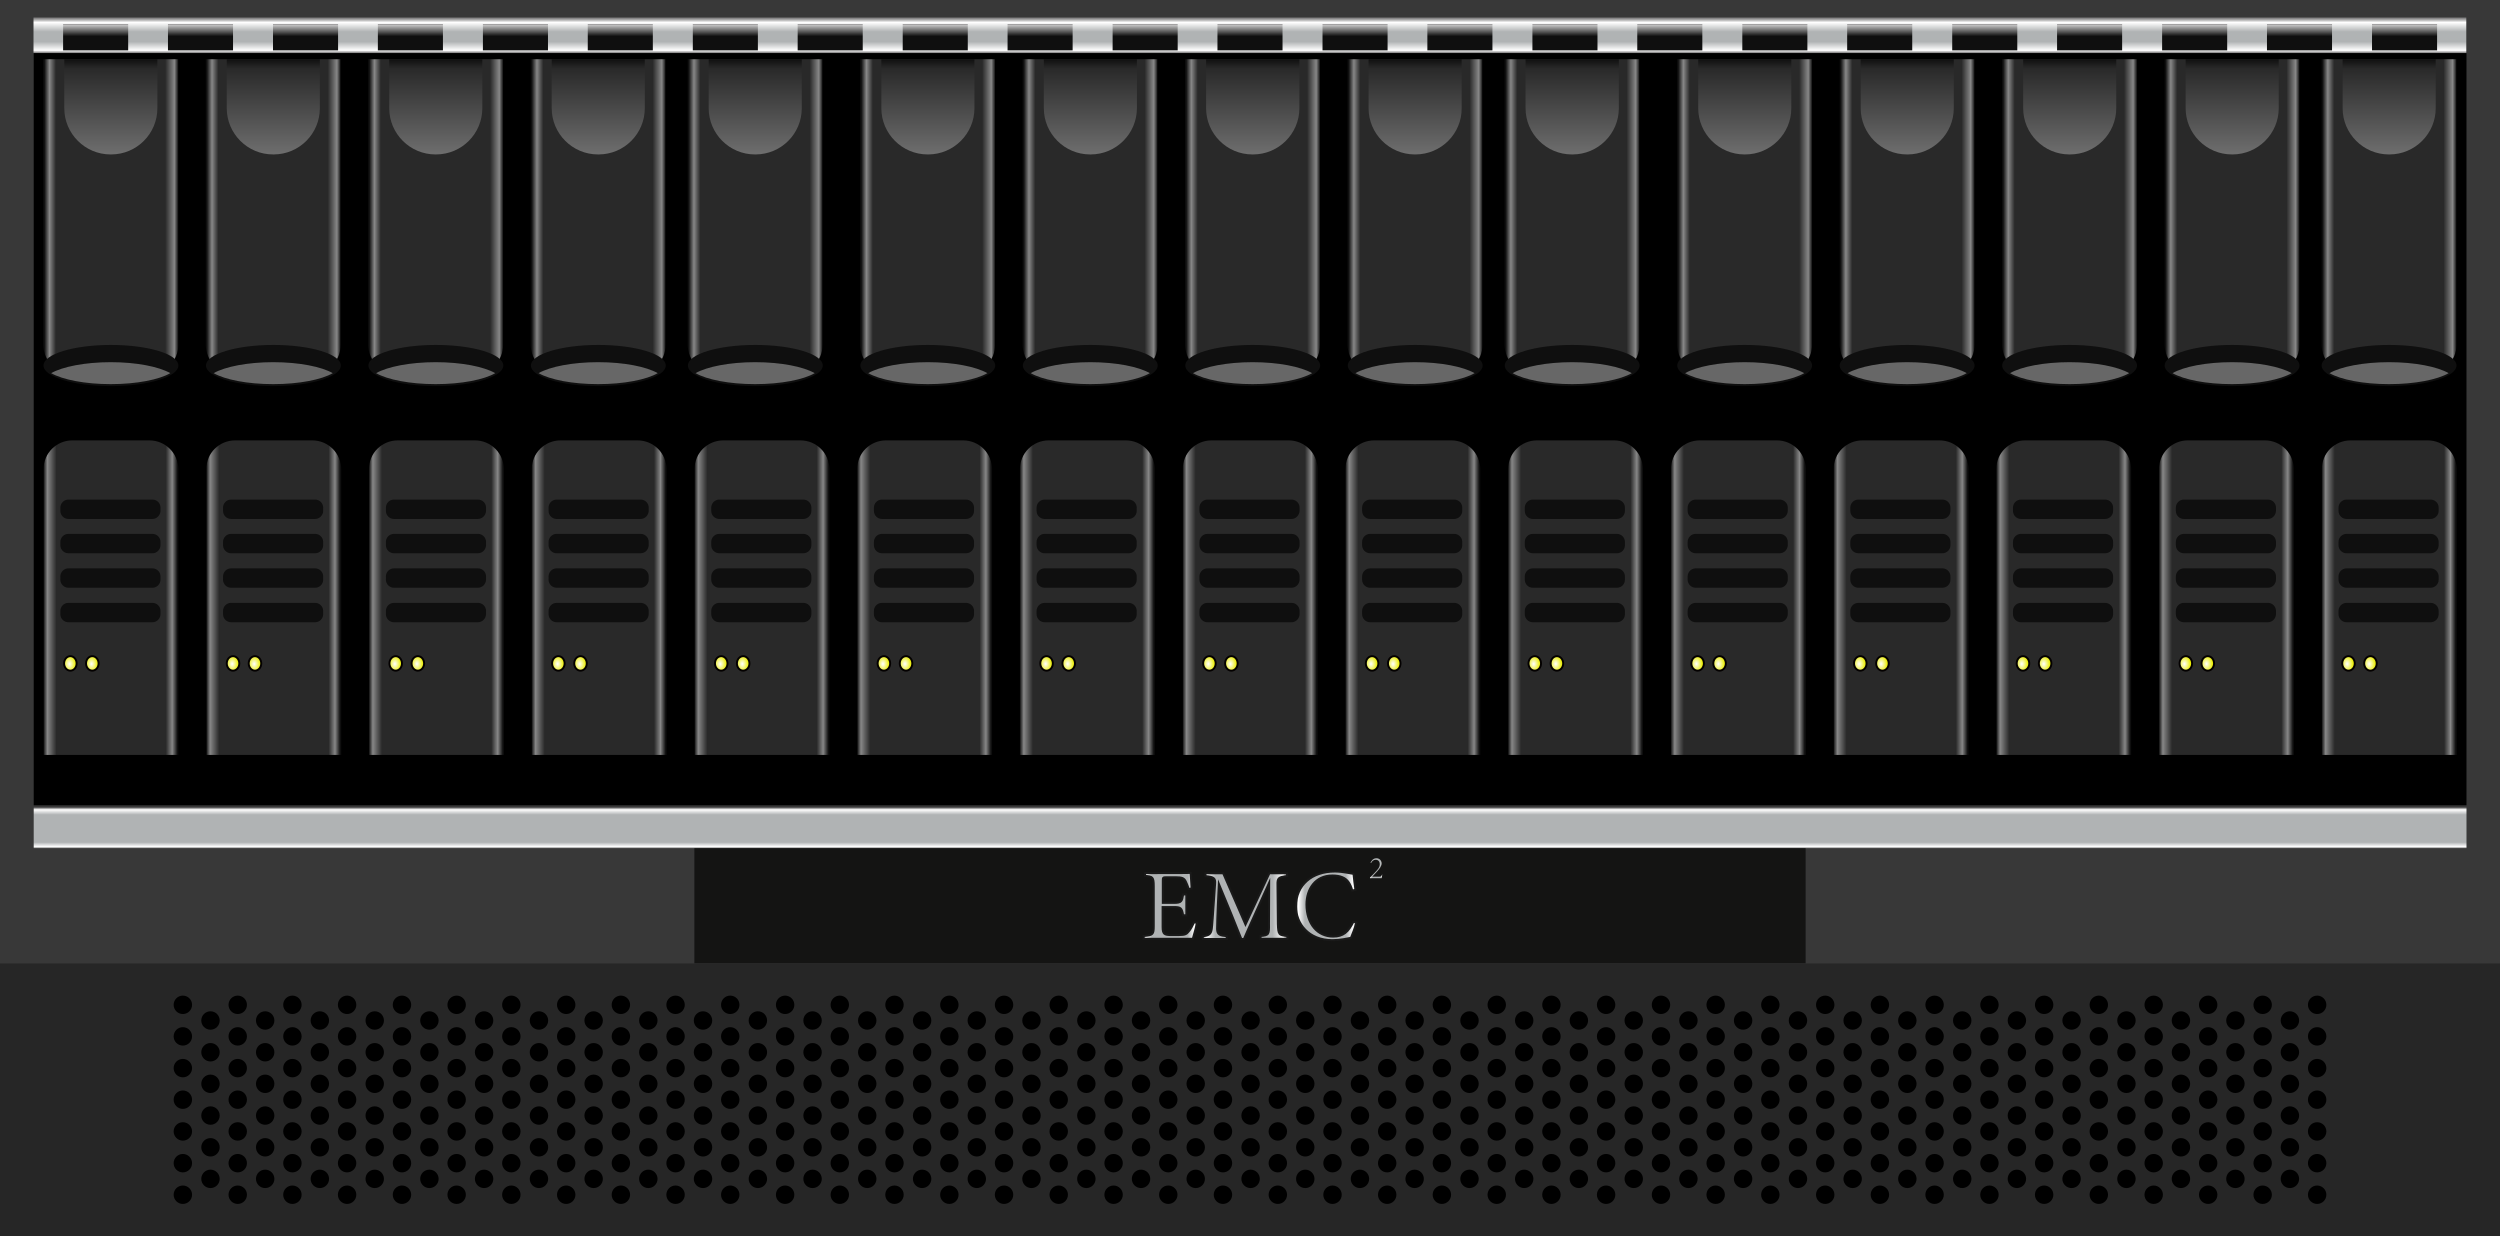 <?xml version="1.0" encoding="utf-8"?>
<!-- Generator: Adobe Illustrator 21.0.0, SVG Export Plug-In . SVG Version: 6.00 Build 0)  -->
<svg version="1.1" id="图层_1" xmlns="http://www.w3.org/2000/svg" xmlns:xlink="http://www.w3.org/1999/xlink" x="0px" y="0px"
	 width="1275.6px" height="630.7px" viewBox="0 0 1275.6 630.7" enable-background="new 0 0 1275.6 630.7" xml:space="preserve">
<g>
	<rect y="0" fill="#383838" width="1275.6" height="630.7"/>
	<g>
		<g>
			
				<linearGradient id="SVGID_1_" gradientUnits="userSpaceOnUse" x1="10654.843" y1="19094.357" x2="10636.616" y2="19094.357" gradientTransform="matrix(-7.480103e-06 1 8.336 -7.479684e-06 -158529.531 -10627.604)">
				<stop  offset="0" style="stop-color:#717071"/>
				<stop  offset="7.978742e-02" style="stop-color:#FFFFFF"/>
				<stop  offset="0.323" style="stop-color:#B0B3B4"/>
				<stop  offset="0.601" style="stop-color:#B0B3B4"/>
				<stop  offset="0.862" style="stop-color:#FFFFFF"/>
				<stop  offset="0.922" style="stop-color:#BBBBBB"/>
				<stop  offset="0.975" style="stop-color:#868586"/>
				<stop  offset="1" style="stop-color:#717071"/>
			</linearGradient>
			<rect x="17.1" y="8.9" fill="url(#SVGID_1_)" width="1241.3" height="18.2"/>
		</g>
		<g>
			<linearGradient id="SVGID_2_" gradientUnits="userSpaceOnUse" x1="48.779" y1="25.745" x2="48.779" y2="12.444">
				<stop  offset="6.790812e-03" style="stop-color:#0F0F0F"/>
				<stop  offset="0.545" style="stop-color:#0F0F0F"/>
				<stop  offset="0.977" style="stop-color:#C5C5C5"/>
				<stop  offset="1" style="stop-color:#717071"/>
			</linearGradient>
			<rect x="32.2" y="12.4" fill="url(#SVGID_2_)" width="33.2" height="13.3"/>
			<linearGradient id="SVGID_3_" gradientUnits="userSpaceOnUse" x1="102.328" y1="25.745" x2="102.328" y2="12.444">
				<stop  offset="6.790812e-03" style="stop-color:#0F0F0F"/>
				<stop  offset="0.545" style="stop-color:#0F0F0F"/>
				<stop  offset="0.977" style="stop-color:#C5C5C5"/>
				<stop  offset="1" style="stop-color:#717071"/>
			</linearGradient>
			<rect x="85.7" y="12.4" fill="url(#SVGID_3_)" width="33.2" height="13.3"/>
			<linearGradient id="SVGID_4_" gradientUnits="userSpaceOnUse" x1="155.878" y1="25.745" x2="155.878" y2="12.444">
				<stop  offset="6.790812e-03" style="stop-color:#0F0F0F"/>
				<stop  offset="0.545" style="stop-color:#0F0F0F"/>
				<stop  offset="0.977" style="stop-color:#C5C5C5"/>
				<stop  offset="1" style="stop-color:#717071"/>
			</linearGradient>
			<rect x="139.3" y="12.4" fill="url(#SVGID_4_)" width="33.2" height="13.3"/>
			<linearGradient id="SVGID_5_" gradientUnits="userSpaceOnUse" x1="209.427" y1="25.745" x2="209.427" y2="12.444">
				<stop  offset="6.790812e-03" style="stop-color:#0F0F0F"/>
				<stop  offset="0.545" style="stop-color:#0F0F0F"/>
				<stop  offset="0.977" style="stop-color:#C5C5C5"/>
				<stop  offset="1" style="stop-color:#717071"/>
			</linearGradient>
			<rect x="192.8" y="12.4" fill="url(#SVGID_5_)" width="33.2" height="13.3"/>
			<linearGradient id="SVGID_6_" gradientUnits="userSpaceOnUse" x1="262.977" y1="25.745" x2="262.977" y2="12.444">
				<stop  offset="6.790812e-03" style="stop-color:#0F0F0F"/>
				<stop  offset="0.545" style="stop-color:#0F0F0F"/>
				<stop  offset="0.977" style="stop-color:#C5C5C5"/>
				<stop  offset="1" style="stop-color:#717071"/>
			</linearGradient>
			<rect x="246.4" y="12.4" fill="url(#SVGID_6_)" width="33.2" height="13.3"/>
			<linearGradient id="SVGID_7_" gradientUnits="userSpaceOnUse" x1="316.526" y1="25.745" x2="316.526" y2="12.444">
				<stop  offset="6.790812e-03" style="stop-color:#0F0F0F"/>
				<stop  offset="0.545" style="stop-color:#0F0F0F"/>
				<stop  offset="0.977" style="stop-color:#C5C5C5"/>
				<stop  offset="1" style="stop-color:#717071"/>
			</linearGradient>
			<rect x="299.9" y="12.4" fill="url(#SVGID_7_)" width="33.2" height="13.3"/>
			<linearGradient id="SVGID_8_" gradientUnits="userSpaceOnUse" x1="370.076" y1="25.745" x2="370.076" y2="12.444">
				<stop  offset="6.790812e-03" style="stop-color:#0F0F0F"/>
				<stop  offset="0.545" style="stop-color:#0F0F0F"/>
				<stop  offset="0.977" style="stop-color:#C5C5C5"/>
				<stop  offset="1" style="stop-color:#717071"/>
			</linearGradient>
			<rect x="353.5" y="12.4" fill="url(#SVGID_8_)" width="33.2" height="13.3"/>
			<linearGradient id="SVGID_10_" gradientUnits="userSpaceOnUse" x1="423.625" y1="25.745" x2="423.625" y2="12.444">
				<stop  offset="6.790812e-03" style="stop-color:#0F0F0F"/>
				<stop  offset="0.545" style="stop-color:#0F0F0F"/>
				<stop  offset="0.977" style="stop-color:#C5C5C5"/>
				<stop  offset="1" style="stop-color:#717071"/>
			</linearGradient>
			<rect x="407" y="12.4" fill="url(#SVGID_10_)" width="33.2" height="13.3"/>
			<linearGradient id="SVGID_12_" gradientUnits="userSpaceOnUse" x1="477.175" y1="25.745" x2="477.175" y2="12.444">
				<stop  offset="6.790812e-03" style="stop-color:#0F0F0F"/>
				<stop  offset="0.545" style="stop-color:#0F0F0F"/>
				<stop  offset="0.977" style="stop-color:#C5C5C5"/>
				<stop  offset="1" style="stop-color:#717071"/>
			</linearGradient>
			<rect x="460.6" y="12.4" fill="url(#SVGID_12_)" width="33.2" height="13.3"/>
			<linearGradient id="SVGID_13_" gradientUnits="userSpaceOnUse" x1="530.724" y1="25.745" x2="530.724" y2="12.444">
				<stop  offset="6.790812e-03" style="stop-color:#0F0F0F"/>
				<stop  offset="0.545" style="stop-color:#0F0F0F"/>
				<stop  offset="0.977" style="stop-color:#C5C5C5"/>
				<stop  offset="1" style="stop-color:#717071"/>
			</linearGradient>
			<rect x="514.1" y="12.4" fill="url(#SVGID_13_)" width="33.2" height="13.3"/>
			<linearGradient id="SVGID_15_" gradientUnits="userSpaceOnUse" x1="584.273" y1="25.745" x2="584.273" y2="12.444">
				<stop  offset="6.790812e-03" style="stop-color:#0F0F0F"/>
				<stop  offset="0.545" style="stop-color:#0F0F0F"/>
				<stop  offset="0.977" style="stop-color:#C5C5C5"/>
				<stop  offset="1" style="stop-color:#717071"/>
			</linearGradient>
			<rect x="567.7" y="12.4" fill="url(#SVGID_15_)" width="33.2" height="13.3"/>
			<linearGradient id="SVGID_16_" gradientUnits="userSpaceOnUse" x1="637.823" y1="25.745" x2="637.823" y2="12.444">
				<stop  offset="6.790812e-03" style="stop-color:#0F0F0F"/>
				<stop  offset="0.545" style="stop-color:#0F0F0F"/>
				<stop  offset="0.977" style="stop-color:#C5C5C5"/>
				<stop  offset="1" style="stop-color:#717071"/>
			</linearGradient>
			<rect x="621.2" y="12.4" fill="url(#SVGID_16_)" width="33.2" height="13.3"/>
			<linearGradient id="SVGID_17_" gradientUnits="userSpaceOnUse" x1="691.372" y1="25.745" x2="691.372" y2="12.444">
				<stop  offset="6.790812e-03" style="stop-color:#0F0F0F"/>
				<stop  offset="0.545" style="stop-color:#0F0F0F"/>
				<stop  offset="0.977" style="stop-color:#C5C5C5"/>
				<stop  offset="1" style="stop-color:#717071"/>
			</linearGradient>
			<rect x="674.8" y="12.4" fill="url(#SVGID_17_)" width="33.2" height="13.3"/>
			<linearGradient id="SVGID_18_" gradientUnits="userSpaceOnUse" x1="744.922" y1="25.745" x2="744.922" y2="12.444">
				<stop  offset="6.790812e-03" style="stop-color:#0F0F0F"/>
				<stop  offset="0.545" style="stop-color:#0F0F0F"/>
				<stop  offset="0.977" style="stop-color:#C5C5C5"/>
				<stop  offset="1" style="stop-color:#717071"/>
			</linearGradient>
			<rect x="728.3" y="12.4" fill="url(#SVGID_18_)" width="33.2" height="13.3"/>
			<linearGradient id="SVGID_19_" gradientUnits="userSpaceOnUse" x1="798.471" y1="25.745" x2="798.471" y2="12.444">
				<stop  offset="6.790812e-03" style="stop-color:#0F0F0F"/>
				<stop  offset="0.545" style="stop-color:#0F0F0F"/>
				<stop  offset="0.977" style="stop-color:#C5C5C5"/>
				<stop  offset="1" style="stop-color:#717071"/>
			</linearGradient>
			<rect x="781.9" y="12.4" fill="url(#SVGID_19_)" width="33.2" height="13.3"/>
			<linearGradient id="SVGID_20_" gradientUnits="userSpaceOnUse" x1="852.021" y1="25.745" x2="852.021" y2="12.444">
				<stop  offset="6.790812e-03" style="stop-color:#0F0F0F"/>
				<stop  offset="0.545" style="stop-color:#0F0F0F"/>
				<stop  offset="0.977" style="stop-color:#C5C5C5"/>
				<stop  offset="1" style="stop-color:#717071"/>
			</linearGradient>
			<rect x="835.4" y="12.4" fill="url(#SVGID_20_)" width="33.2" height="13.3"/>
			<linearGradient id="SVGID_21_" gradientUnits="userSpaceOnUse" x1="905.57" y1="25.745" x2="905.57" y2="12.444">
				<stop  offset="6.790812e-03" style="stop-color:#0F0F0F"/>
				<stop  offset="0.545" style="stop-color:#0F0F0F"/>
				<stop  offset="0.977" style="stop-color:#C5C5C5"/>
				<stop  offset="1" style="stop-color:#717071"/>
			</linearGradient>
			<rect x="889" y="12.4" fill="url(#SVGID_21_)" width="33.2" height="13.3"/>
			<linearGradient id="SVGID_24_" gradientUnits="userSpaceOnUse" x1="959.12" y1="25.745" x2="959.12" y2="12.444">
				<stop  offset="6.790812e-03" style="stop-color:#0F0F0F"/>
				<stop  offset="0.545" style="stop-color:#0F0F0F"/>
				<stop  offset="0.977" style="stop-color:#C5C5C5"/>
				<stop  offset="1" style="stop-color:#717071"/>
			</linearGradient>
			<rect x="942.5" y="12.4" fill="url(#SVGID_24_)" width="33.2" height="13.3"/>
			<linearGradient id="SVGID_29_" gradientUnits="userSpaceOnUse" x1="1012.669" y1="25.745" x2="1012.669" y2="12.444">
				<stop  offset="6.790812e-03" style="stop-color:#0F0F0F"/>
				<stop  offset="0.545" style="stop-color:#0F0F0F"/>
				<stop  offset="0.977" style="stop-color:#C5C5C5"/>
				<stop  offset="1" style="stop-color:#717071"/>
			</linearGradient>
			<rect x="996.1" y="12.4" fill="url(#SVGID_29_)" width="33.2" height="13.3"/>
			<linearGradient id="SVGID_32_" gradientUnits="userSpaceOnUse" x1="1066.218" y1="25.745" x2="1066.218" y2="12.444">
				<stop  offset="6.790812e-03" style="stop-color:#0F0F0F"/>
				<stop  offset="0.545" style="stop-color:#0F0F0F"/>
				<stop  offset="0.977" style="stop-color:#C5C5C5"/>
				<stop  offset="1" style="stop-color:#717071"/>
			</linearGradient>
			<rect x="1049.6" y="12.4" fill="url(#SVGID_32_)" width="33.2" height="13.3"/>
			<linearGradient id="SVGID_35_" gradientUnits="userSpaceOnUse" x1="1119.768" y1="25.745" x2="1119.768" y2="12.444">
				<stop  offset="6.790812e-03" style="stop-color:#0F0F0F"/>
				<stop  offset="0.545" style="stop-color:#0F0F0F"/>
				<stop  offset="0.977" style="stop-color:#C5C5C5"/>
				<stop  offset="1" style="stop-color:#717071"/>
			</linearGradient>
			<rect x="1103.2" y="12.4" fill="url(#SVGID_35_)" width="33.2" height="13.3"/>
			<linearGradient id="SVGID_38_" gradientUnits="userSpaceOnUse" x1="1173.317" y1="25.745" x2="1173.317" y2="12.444">
				<stop  offset="6.790812e-03" style="stop-color:#0F0F0F"/>
				<stop  offset="0.545" style="stop-color:#0F0F0F"/>
				<stop  offset="0.977" style="stop-color:#C5C5C5"/>
				<stop  offset="1" style="stop-color:#717071"/>
			</linearGradient>
			<rect x="1156.7" y="12.4" fill="url(#SVGID_38_)" width="33.2" height="13.3"/>
			<linearGradient id="SVGID_39_" gradientUnits="userSpaceOnUse" x1="1226.867" y1="25.745" x2="1226.867" y2="12.444">
				<stop  offset="6.790812e-03" style="stop-color:#0F0F0F"/>
				<stop  offset="0.545" style="stop-color:#0F0F0F"/>
				<stop  offset="0.977" style="stop-color:#C5C5C5"/>
				<stop  offset="1" style="stop-color:#717071"/>
			</linearGradient>
			<rect x="1210.3" y="12.4" fill="url(#SVGID_39_)" width="33.2" height="13.3"/>
		</g>
		<rect x="17.2" y="27.1" width="1241.3" height="383.8"/>
		<g>
			<g>
				<linearGradient id="SVGID_41_" gradientUnits="userSpaceOnUse" x1="22.167" y1="110.441" x2="90.986" y2="110.441">
					<stop  offset="6.790812e-03" style="stop-color:#0F0F0F"/>
					<stop  offset="4.511917e-02" style="stop-color:#878787"/>
					<stop  offset="9.258113e-02" style="stop-color:#292929"/>
					<stop  offset="0.903" style="stop-color:#292929"/>
					<stop  offset="0.971" style="stop-color:#878787"/>
					<stop  offset="1" style="stop-color:#0F0F0F"/>
				</linearGradient>
				<path fill="url(#SVGID_41_)" d="M76.2,190.7H36.9c-8.2,0-14.8-6.6-14.8-14.8V30.2H91v145.7C91,184.1,84.4,190.7,76.2,190.7z"/>
				<linearGradient id="SVGID_44_" gradientUnits="userSpaceOnUse" x1="56.577" y1="78.809" x2="56.577" y2="30.182">
					<stop  offset="1.734147e-03" style="stop-color:#6E6E6E"/>
					<stop  offset="0.903" style="stop-color:#292929"/>
					<stop  offset="1" style="stop-color:#0F0F0F"/>
				</linearGradient>
				<path fill="url(#SVGID_44_)" d="M56.7,78.8h-0.3c-13,0-23.6-10.6-23.6-23.6v-25h47.5v25C80.3,68.2,69.8,78.8,56.7,78.8z"/>
				<ellipse fill="#0F0F0F" cx="56.6" cy="186.5" rx="34.4" ry="10.5"/>
				<path fill="#676767" d="M26.1,190.4c5.8,3.3,17.2,5.6,30.4,5.6c13.2,0,24.7-2.3,30.4-5.6c-5.8-3.3-17.2-5.6-30.4-5.6
					C43.4,184.8,31.9,187.1,26.1,190.4z"/>
			</g>
			<g>
				<linearGradient id="SVGID_46_" gradientUnits="userSpaceOnUse" x1="105.061" y1="110.441" x2="173.879" y2="110.441">
					<stop  offset="6.790812e-03" style="stop-color:#0F0F0F"/>
					<stop  offset="4.511917e-02" style="stop-color:#878787"/>
					<stop  offset="9.258113e-02" style="stop-color:#292929"/>
					<stop  offset="0.903" style="stop-color:#292929"/>
					<stop  offset="0.971" style="stop-color:#878787"/>
					<stop  offset="1" style="stop-color:#0F0F0F"/>
				</linearGradient>
				<path fill="url(#SVGID_46_)" d="M159.1,190.7h-39.3c-8.2,0-14.8-6.6-14.8-14.8V30.2h68.8v145.7
					C173.9,184.1,167.3,190.7,159.1,190.7z"/>
				<linearGradient id="SVGID_48_" gradientUnits="userSpaceOnUse" x1="139.47" y1="78.809" x2="139.47" y2="30.182">
					<stop  offset="1.734147e-03" style="stop-color:#6E6E6E"/>
					<stop  offset="0.903" style="stop-color:#292929"/>
					<stop  offset="1" style="stop-color:#0F0F0F"/>
				</linearGradient>
				<path fill="url(#SVGID_48_)" d="M139.6,78.8h-0.3c-13,0-23.6-10.6-23.6-23.6v-25h47.5v25C163.2,68.2,152.7,78.8,139.6,78.8z"/>
				<ellipse fill="#0F0F0F" cx="139.5" cy="186.5" rx="34.4" ry="10.5"/>
				<path fill="#676767" d="M109,190.4c5.8,3.3,17.2,5.6,30.4,5.6c13.2,0,24.7-2.3,30.4-5.6c-5.8-3.3-17.2-5.6-30.4-5.6
					C126.3,184.8,114.8,187.1,109,190.4z"/>
			</g>
			<g>
				<linearGradient id="SVGID_49_" gradientUnits="userSpaceOnUse" x1="187.954" y1="110.441" x2="256.773" y2="110.441">
					<stop  offset="6.790812e-03" style="stop-color:#0F0F0F"/>
					<stop  offset="4.511917e-02" style="stop-color:#878787"/>
					<stop  offset="9.258113e-02" style="stop-color:#292929"/>
					<stop  offset="0.903" style="stop-color:#292929"/>
					<stop  offset="0.971" style="stop-color:#878787"/>
					<stop  offset="1" style="stop-color:#0F0F0F"/>
				</linearGradient>
				<path fill="url(#SVGID_49_)" d="M242,190.7h-39.3c-8.2,0-14.8-6.6-14.8-14.8V30.2h68.8v145.7C256.8,184.1,250.2,190.7,242,190.7
					z"/>
				<linearGradient id="SVGID_52_" gradientUnits="userSpaceOnUse" x1="222.364" y1="78.809" x2="222.364" y2="30.182">
					<stop  offset="1.734147e-03" style="stop-color:#6E6E6E"/>
					<stop  offset="0.903" style="stop-color:#292929"/>
					<stop  offset="1" style="stop-color:#0F0F0F"/>
				</linearGradient>
				<path fill="url(#SVGID_52_)" d="M222.5,78.8h-0.3c-13,0-23.6-10.6-23.6-23.6v-25h47.5v25C246.1,68.2,235.6,78.8,222.5,78.8z"/>
				<ellipse fill="#0F0F0F" cx="222.4" cy="186.5" rx="34.4" ry="10.5"/>
				<path fill="#676767" d="M191.9,190.4c5.8,3.3,17.2,5.6,30.4,5.6c13.2,0,24.7-2.3,30.4-5.6c-5.8-3.3-17.2-5.6-30.4-5.6
					C209.2,184.8,197.7,187.1,191.9,190.4z"/>
			</g>
			<g>
				<linearGradient id="SVGID_53_" gradientUnits="userSpaceOnUse" x1="270.848" y1="110.441" x2="339.667" y2="110.441">
					<stop  offset="6.790812e-03" style="stop-color:#0F0F0F"/>
					<stop  offset="4.511917e-02" style="stop-color:#878787"/>
					<stop  offset="9.258113e-02" style="stop-color:#292929"/>
					<stop  offset="0.903" style="stop-color:#292929"/>
					<stop  offset="0.971" style="stop-color:#878787"/>
					<stop  offset="1" style="stop-color:#0F0F0F"/>
				</linearGradient>
				<path fill="url(#SVGID_53_)" d="M324.9,190.7h-39.3c-8.2,0-14.8-6.6-14.8-14.8V30.2h68.8v145.7
					C339.7,184.1,333.1,190.7,324.9,190.7z"/>
				<linearGradient id="SVGID_55_" gradientUnits="userSpaceOnUse" x1="305.257" y1="78.809" x2="305.257" y2="30.182">
					<stop  offset="1.734147e-03" style="stop-color:#6E6E6E"/>
					<stop  offset="0.903" style="stop-color:#292929"/>
					<stop  offset="1" style="stop-color:#0F0F0F"/>
				</linearGradient>
				<path fill="url(#SVGID_55_)" d="M305.4,78.8h-0.3c-13,0-23.6-10.6-23.6-23.6v-25H329v25C329,68.2,318.5,78.8,305.4,78.8z"/>
				<ellipse fill="#0F0F0F" cx="305.3" cy="186.5" rx="34.4" ry="10.5"/>
				<path fill="#676767" d="M274.8,190.4c5.8,3.3,17.2,5.6,30.4,5.6c13.2,0,24.7-2.3,30.4-5.6c-5.8-3.3-17.2-5.6-30.4-5.6
					C292,184.8,280.6,187.1,274.8,190.4z"/>
			</g>
			<g>
				<linearGradient id="SVGID_57_" gradientUnits="userSpaceOnUse" x1="350.958" y1="110.441" x2="419.777" y2="110.441">
					<stop  offset="6.790812e-03" style="stop-color:#0F0F0F"/>
					<stop  offset="4.511917e-02" style="stop-color:#878787"/>
					<stop  offset="9.258113e-02" style="stop-color:#292929"/>
					<stop  offset="0.903" style="stop-color:#292929"/>
					<stop  offset="0.971" style="stop-color:#878787"/>
					<stop  offset="1" style="stop-color:#0F0F0F"/>
				</linearGradient>
				<path fill="url(#SVGID_57_)" d="M405,190.7h-39.3c-8.2,0-14.8-6.6-14.8-14.8V30.2h68.8v145.7C419.8,184.1,413.2,190.7,405,190.7
					z"/>
				<linearGradient id="SVGID_60_" gradientUnits="userSpaceOnUse" x1="385.367" y1="78.809" x2="385.367" y2="30.182">
					<stop  offset="1.734147e-03" style="stop-color:#6E6E6E"/>
					<stop  offset="0.903" style="stop-color:#292929"/>
					<stop  offset="1" style="stop-color:#0F0F0F"/>
				</linearGradient>
				<path fill="url(#SVGID_60_)" d="M385.5,78.8h-0.3c-13,0-23.6-10.6-23.6-23.6v-25h47.5v25C409.1,68.2,398.6,78.8,385.5,78.8z"/>
				<ellipse fill="#0F0F0F" cx="385.4" cy="186.5" rx="34.4" ry="10.5"/>
				<path fill="#676767" d="M354.9,190.4c5.8,3.3,17.2,5.6,30.4,5.6c13.2,0,24.7-2.3,30.4-5.6c-5.8-3.3-17.2-5.6-30.4-5.6
					C372.2,184.8,360.7,187.1,354.9,190.4z"/>
			</g>
		</g>
		<g>
			<g>
				<linearGradient id="SVGID_62_" gradientUnits="userSpaceOnUse" x1="438.995" y1="110.441" x2="507.813" y2="110.441">
					<stop  offset="6.790812e-03" style="stop-color:#0F0F0F"/>
					<stop  offset="4.511917e-02" style="stop-color:#878787"/>
					<stop  offset="9.258113e-02" style="stop-color:#292929"/>
					<stop  offset="0.903" style="stop-color:#292929"/>
					<stop  offset="0.971" style="stop-color:#878787"/>
					<stop  offset="1" style="stop-color:#0F0F0F"/>
				</linearGradient>
				<path fill="url(#SVGID_62_)" d="M493,190.7h-39.3c-8.2,0-14.8-6.6-14.8-14.8V30.2h68.8v145.7C507.8,184.1,501.2,190.7,493,190.7
					z"/>
				<linearGradient id="SVGID_64_" gradientUnits="userSpaceOnUse" x1="473.404" y1="78.809" x2="473.404" y2="30.182">
					<stop  offset="1.734147e-03" style="stop-color:#6E6E6E"/>
					<stop  offset="0.903" style="stop-color:#292929"/>
					<stop  offset="1" style="stop-color:#0F0F0F"/>
				</linearGradient>
				<path fill="url(#SVGID_64_)" d="M473.6,78.8h-0.3c-13,0-23.6-10.6-23.6-23.6v-25h47.5v25C497.2,68.2,486.6,78.8,473.6,78.8z"/>
				<ellipse fill="#0F0F0F" cx="473.4" cy="186.5" rx="34.4" ry="10.5"/>
				<path fill="#676767" d="M443,190.4c5.8,3.3,17.2,5.6,30.4,5.6c13.2,0,24.7-2.3,30.4-5.6c-5.8-3.3-17.2-5.6-30.4-5.6
					C460.2,184.8,448.7,187.1,443,190.4z"/>
			</g>
			<g>
				<linearGradient id="SVGID_65_" gradientUnits="userSpaceOnUse" x1="521.889" y1="110.441" x2="590.707" y2="110.441">
					<stop  offset="6.790812e-03" style="stop-color:#0F0F0F"/>
					<stop  offset="4.511917e-02" style="stop-color:#878787"/>
					<stop  offset="9.258113e-02" style="stop-color:#292929"/>
					<stop  offset="0.903" style="stop-color:#292929"/>
					<stop  offset="0.971" style="stop-color:#878787"/>
					<stop  offset="1" style="stop-color:#0F0F0F"/>
				</linearGradient>
				<path fill="url(#SVGID_65_)" d="M575.9,190.7h-39.3c-8.2,0-14.8-6.6-14.8-14.8V30.2h68.8v145.7
					C590.7,184.1,584.1,190.7,575.9,190.7z"/>
				<linearGradient id="SVGID_66_" gradientUnits="userSpaceOnUse" x1="556.298" y1="78.809" x2="556.298" y2="30.182">
					<stop  offset="1.734147e-03" style="stop-color:#6E6E6E"/>
					<stop  offset="0.903" style="stop-color:#292929"/>
					<stop  offset="1" style="stop-color:#0F0F0F"/>
				</linearGradient>
				<path fill="url(#SVGID_66_)" d="M556.5,78.8h-0.3c-13,0-23.6-10.6-23.6-23.6v-25h47.5v25C580.1,68.2,569.5,78.8,556.5,78.8z"/>
				<ellipse fill="#0F0F0F" cx="556.3" cy="186.5" rx="34.4" ry="10.5"/>
				<path fill="#676767" d="M525.9,190.4c5.8,3.3,17.2,5.6,30.4,5.6c13.2,0,24.7-2.3,30.4-5.6c-5.8-3.3-17.2-5.6-30.4-5.6
					C543.1,184.8,531.6,187.1,525.9,190.4z"/>
			</g>
			<g>
				<linearGradient id="SVGID_68_" gradientUnits="userSpaceOnUse" x1="604.782" y1="110.441" x2="673.601" y2="110.441">
					<stop  offset="6.790812e-03" style="stop-color:#0F0F0F"/>
					<stop  offset="4.511917e-02" style="stop-color:#878787"/>
					<stop  offset="9.258113e-02" style="stop-color:#292929"/>
					<stop  offset="0.903" style="stop-color:#292929"/>
					<stop  offset="0.971" style="stop-color:#878787"/>
					<stop  offset="1" style="stop-color:#0F0F0F"/>
				</linearGradient>
				<path fill="url(#SVGID_68_)" d="M658.8,190.7h-39.3c-8.2,0-14.8-6.6-14.8-14.8V30.2h68.8v145.7
					C673.6,184.1,667,190.7,658.8,190.7z"/>
				<linearGradient id="SVGID_69_" gradientUnits="userSpaceOnUse" x1="639.191" y1="78.809" x2="639.191" y2="30.182">
					<stop  offset="1.734147e-03" style="stop-color:#6E6E6E"/>
					<stop  offset="0.903" style="stop-color:#292929"/>
					<stop  offset="1" style="stop-color:#0F0F0F"/>
				</linearGradient>
				<path fill="url(#SVGID_69_)" d="M639.4,78.8H639c-13,0-23.6-10.6-23.6-23.6v-25H663v25C663,68.2,652.4,78.8,639.4,78.8z"/>
				<ellipse fill="#0F0F0F" cx="639.2" cy="186.5" rx="34.4" ry="10.5"/>
				<path fill="#676767" d="M608.7,190.4c5.8,3.3,17.2,5.6,30.4,5.6c13.2,0,24.7-2.3,30.4-5.6c-5.8-3.3-17.2-5.6-30.4-5.6
					C626,184.8,614.5,187.1,608.7,190.4z"/>
			</g>
			<g>
				<linearGradient id="SVGID_71_" gradientUnits="userSpaceOnUse" x1="687.676" y1="110.441" x2="756.494" y2="110.441">
					<stop  offset="6.790812e-03" style="stop-color:#0F0F0F"/>
					<stop  offset="4.511917e-02" style="stop-color:#878787"/>
					<stop  offset="9.258113e-02" style="stop-color:#292929"/>
					<stop  offset="0.903" style="stop-color:#292929"/>
					<stop  offset="0.971" style="stop-color:#878787"/>
					<stop  offset="1" style="stop-color:#0F0F0F"/>
				</linearGradient>
				<path fill="url(#SVGID_71_)" d="M741.7,190.7h-39.3c-8.2,0-14.8-6.6-14.8-14.8V30.2h68.8v145.7
					C756.5,184.1,749.9,190.7,741.7,190.7z"/>
				<linearGradient id="SVGID_74_" gradientUnits="userSpaceOnUse" x1="722.085" y1="78.809" x2="722.085" y2="30.182">
					<stop  offset="1.734147e-03" style="stop-color:#6E6E6E"/>
					<stop  offset="0.903" style="stop-color:#292929"/>
					<stop  offset="1" style="stop-color:#0F0F0F"/>
				</linearGradient>
				<path fill="url(#SVGID_74_)" d="M722.2,78.8h-0.3c-13,0-23.6-10.6-23.6-23.6v-25h47.5v25C745.9,68.2,735.3,78.8,722.2,78.8z"/>
				<ellipse fill="#0F0F0F" cx="722.1" cy="186.5" rx="34.4" ry="10.5"/>
				<path fill="#676767" d="M691.6,190.4c5.8,3.3,17.2,5.6,30.4,5.6c13.2,0,24.7-2.3,30.4-5.6c-5.8-3.3-17.2-5.6-30.4-5.6
					C708.9,184.8,697.4,187.1,691.6,190.4z"/>
			</g>
			<g>
				<linearGradient id="SVGID_105_" gradientUnits="userSpaceOnUse" x1="767.786" y1="110.441" x2="836.604" y2="110.441">
					<stop  offset="6.790812e-03" style="stop-color:#0F0F0F"/>
					<stop  offset="4.511917e-02" style="stop-color:#878787"/>
					<stop  offset="9.258113e-02" style="stop-color:#292929"/>
					<stop  offset="0.903" style="stop-color:#292929"/>
					<stop  offset="0.971" style="stop-color:#878787"/>
					<stop  offset="1" style="stop-color:#0F0F0F"/>
				</linearGradient>
				<path fill="url(#SVGID_105_)" d="M821.8,190.7h-39.3c-8.2,0-14.8-6.6-14.8-14.8V30.2h68.8v145.7
					C836.6,184.1,830,190.7,821.8,190.7z"/>
				<linearGradient id="SVGID_106_" gradientUnits="userSpaceOnUse" x1="802.195" y1="78.809" x2="802.195" y2="30.182">
					<stop  offset="1.734147e-03" style="stop-color:#6E6E6E"/>
					<stop  offset="0.903" style="stop-color:#292929"/>
					<stop  offset="1" style="stop-color:#0F0F0F"/>
				</linearGradient>
				<path fill="url(#SVGID_106_)" d="M802.4,78.8H802c-13,0-23.6-10.6-23.6-23.6v-25H826v25C826,68.2,815.4,78.8,802.4,78.8z"/>
				<ellipse fill="#0F0F0F" cx="802.2" cy="186.5" rx="34.4" ry="10.5"/>
				<path fill="#676767" d="M771.8,190.4c5.8,3.3,17.2,5.6,30.4,5.6c13.2,0,24.7-2.3,30.4-5.6c-5.8-3.3-17.2-5.6-30.4-5.6
					C789,184.8,777.5,187.1,771.8,190.4z"/>
			</g>
		</g>
		<g>
			<g>
				<linearGradient id="SVGID_107_" gradientUnits="userSpaceOnUse" x1="855.822" y1="110.441" x2="924.641" y2="110.441">
					<stop  offset="6.790812e-03" style="stop-color:#0F0F0F"/>
					<stop  offset="4.511917e-02" style="stop-color:#878787"/>
					<stop  offset="9.258113e-02" style="stop-color:#292929"/>
					<stop  offset="0.903" style="stop-color:#292929"/>
					<stop  offset="0.971" style="stop-color:#878787"/>
					<stop  offset="1" style="stop-color:#0F0F0F"/>
				</linearGradient>
				<path fill="url(#SVGID_107_)" d="M909.9,190.7h-39.3c-8.2,0-14.8-6.6-14.8-14.8V30.2h68.8v145.7
					C924.6,184.1,918,190.7,909.9,190.7z"/>
				<linearGradient id="SVGID_108_" gradientUnits="userSpaceOnUse" x1="890.232" y1="78.809" x2="890.232" y2="30.182">
					<stop  offset="1.734147e-03" style="stop-color:#6E6E6E"/>
					<stop  offset="0.903" style="stop-color:#292929"/>
					<stop  offset="1" style="stop-color:#0F0F0F"/>
				</linearGradient>
				<path fill="url(#SVGID_108_)" d="M890.4,78.8h-0.3c-13,0-23.6-10.6-23.6-23.6v-25H914v25C914,68.2,903.4,78.8,890.4,78.8z"/>
				<ellipse fill="#0F0F0F" cx="890.2" cy="186.5" rx="34.4" ry="10.5"/>
				<path fill="#676767" d="M859.8,190.4c5.8,3.3,17.2,5.6,30.4,5.6c13.2,0,24.7-2.3,30.4-5.6c-5.8-3.3-17.2-5.6-30.4-5.6
					C877,184.8,865.6,187.1,859.8,190.4z"/>
			</g>
			<g>
				<linearGradient id="SVGID_109_" gradientUnits="userSpaceOnUse" x1="938.716" y1="110.441" x2="1007.535" y2="110.441">
					<stop  offset="6.790812e-03" style="stop-color:#0F0F0F"/>
					<stop  offset="4.511917e-02" style="stop-color:#878787"/>
					<stop  offset="9.258113e-02" style="stop-color:#292929"/>
					<stop  offset="0.903" style="stop-color:#292929"/>
					<stop  offset="0.971" style="stop-color:#878787"/>
					<stop  offset="1" style="stop-color:#0F0F0F"/>
				</linearGradient>
				<path fill="url(#SVGID_109_)" d="M992.8,190.7h-39.3c-8.2,0-14.8-6.6-14.8-14.8V30.2h68.8v145.7
					C1007.5,184.1,1000.9,190.7,992.8,190.7z"/>
				<linearGradient id="SVGID_110_" gradientUnits="userSpaceOnUse" x1="973.125" y1="78.809" x2="973.125" y2="30.182">
					<stop  offset="1.734147e-03" style="stop-color:#6E6E6E"/>
					<stop  offset="0.903" style="stop-color:#292929"/>
					<stop  offset="1" style="stop-color:#0F0F0F"/>
				</linearGradient>
				<path fill="url(#SVGID_110_)" d="M973.3,78.8H973c-13,0-23.6-10.6-23.6-23.6v-25h47.5v25C996.9,68.2,986.3,78.8,973.3,78.8z"/>
				<ellipse fill="#0F0F0F" cx="973.1" cy="186.5" rx="34.4" ry="10.5"/>
				<path fill="#676767" d="M942.7,190.4c5.8,3.3,17.2,5.6,30.4,5.6c13.2,0,24.7-2.3,30.4-5.6c-5.8-3.3-17.2-5.6-30.4-5.6
					C959.9,184.8,948.5,187.1,942.7,190.4z"/>
			</g>
			<g>
				<linearGradient id="SVGID_111_" gradientUnits="userSpaceOnUse" x1="1021.61" y1="110.441" x2="1090.428" y2="110.441">
					<stop  offset="6.790812e-03" style="stop-color:#0F0F0F"/>
					<stop  offset="4.511917e-02" style="stop-color:#878787"/>
					<stop  offset="9.258113e-02" style="stop-color:#292929"/>
					<stop  offset="0.903" style="stop-color:#292929"/>
					<stop  offset="0.971" style="stop-color:#878787"/>
					<stop  offset="1" style="stop-color:#0F0F0F"/>
				</linearGradient>
				<path fill="url(#SVGID_111_)" d="M1075.7,190.7h-39.3c-8.2,0-14.8-6.6-14.8-14.8V30.2h68.8v145.7
					C1090.4,184.1,1083.8,190.7,1075.7,190.7z"/>
				<linearGradient id="SVGID_112_" gradientUnits="userSpaceOnUse" x1="1056.019" y1="78.809" x2="1056.019" y2="30.182">
					<stop  offset="1.734147e-03" style="stop-color:#6E6E6E"/>
					<stop  offset="0.903" style="stop-color:#292929"/>
					<stop  offset="1" style="stop-color:#0F0F0F"/>
				</linearGradient>
				<path fill="url(#SVGID_112_)" d="M1056.2,78.8h-0.3c-13,0-23.6-10.6-23.6-23.6v-25h47.5v25C1079.8,68.2,1069.2,78.8,1056.2,78.8
					z"/>
				<ellipse fill="#0F0F0F" cx="1056" cy="186.5" rx="34.4" ry="10.5"/>
				<path fill="#676767" d="M1025.6,190.4c5.8,3.3,17.2,5.6,30.4,5.6c13.2,0,24.7-2.3,30.4-5.6c-5.8-3.3-17.2-5.6-30.4-5.6
					C1042.8,184.8,1031.3,187.1,1025.6,190.4z"/>
			</g>
			<g>
				<linearGradient id="SVGID_113_" gradientUnits="userSpaceOnUse" x1="1104.503" y1="110.441" x2="1173.322" y2="110.441">
					<stop  offset="6.790812e-03" style="stop-color:#0F0F0F"/>
					<stop  offset="4.511917e-02" style="stop-color:#878787"/>
					<stop  offset="9.258113e-02" style="stop-color:#292929"/>
					<stop  offset="0.903" style="stop-color:#292929"/>
					<stop  offset="0.971" style="stop-color:#878787"/>
					<stop  offset="1" style="stop-color:#0F0F0F"/>
				</linearGradient>
				<path fill="url(#SVGID_113_)" d="M1158.6,190.7h-39.3c-8.2,0-14.8-6.6-14.8-14.8V30.2h68.8v145.7
					C1173.3,184.1,1166.7,190.7,1158.6,190.7z"/>
				<linearGradient id="SVGID_114_" gradientUnits="userSpaceOnUse" x1="1138.913" y1="78.809" x2="1138.913" y2="30.182">
					<stop  offset="1.734147e-03" style="stop-color:#6E6E6E"/>
					<stop  offset="0.903" style="stop-color:#292929"/>
					<stop  offset="1" style="stop-color:#0F0F0F"/>
				</linearGradient>
				<path fill="url(#SVGID_114_)" d="M1139.1,78.8h-0.3c-13,0-23.6-10.6-23.6-23.6v-25h47.5v25C1162.7,68.2,1152.1,78.8,1139.1,78.8
					z"/>
				<ellipse fill="#0F0F0F" cx="1138.9" cy="186.5" rx="34.4" ry="10.5"/>
				<path fill="#676767" d="M1108.5,190.4c5.8,3.3,17.2,5.6,30.4,5.6c13.2,0,24.7-2.3,30.4-5.6c-5.8-3.3-17.2-5.6-30.4-5.6
					C1125.7,184.8,1114.2,187.1,1108.5,190.4z"/>
			</g>
			<g>
				<linearGradient id="SVGID_115_" gradientUnits="userSpaceOnUse" x1="1184.613" y1="110.441" x2="1253.432" y2="110.441">
					<stop  offset="6.790812e-03" style="stop-color:#0F0F0F"/>
					<stop  offset="4.511917e-02" style="stop-color:#878787"/>
					<stop  offset="9.258113e-02" style="stop-color:#292929"/>
					<stop  offset="0.903" style="stop-color:#292929"/>
					<stop  offset="0.971" style="stop-color:#878787"/>
					<stop  offset="1" style="stop-color:#0F0F0F"/>
				</linearGradient>
				<path fill="url(#SVGID_115_)" d="M1238.7,190.7h-39.3c-8.2,0-14.8-6.6-14.8-14.8V30.2h68.8v145.7
					C1253.4,184.1,1246.8,190.7,1238.7,190.7z"/>
				<linearGradient id="SVGID_116_" gradientUnits="userSpaceOnUse" x1="1219.023" y1="78.809" x2="1219.023" y2="30.182">
					<stop  offset="1.734147e-03" style="stop-color:#6E6E6E"/>
					<stop  offset="0.903" style="stop-color:#292929"/>
					<stop  offset="1" style="stop-color:#0F0F0F"/>
				</linearGradient>
				<path fill="url(#SVGID_116_)" d="M1219.2,78.8h-0.3c-13,0-23.6-10.6-23.6-23.6v-25h47.5v25C1242.8,68.2,1232.2,78.8,1219.2,78.8
					z"/>
				<ellipse fill="#0F0F0F" cx="1219" cy="186.5" rx="34.4" ry="10.5"/>
				<path fill="#676767" d="M1188.6,190.4c5.8,3.3,17.2,5.6,30.4,5.6c13.2,0,24.7-2.3,30.4-5.6c-5.8-3.3-17.2-5.6-30.4-5.6
					C1205.8,184.8,1194.3,187.1,1188.6,190.4z"/>
			</g>
		</g>
		<g>
			<g>
				
					<linearGradient id="SVGID_117_" gradientUnits="userSpaceOnUse" x1="-9261.662" y1="-3176.536" x2="-9192.844" y2="-3176.536" gradientTransform="matrix(-1 0 0 -1 -9170.677 -2871.624)">
					<stop  offset="6.790812e-03" style="stop-color:#0F0F0F"/>
					<stop  offset="4.511917e-02" style="stop-color:#878787"/>
					<stop  offset="9.258113e-02" style="stop-color:#292929"/>
					<stop  offset="0.903" style="stop-color:#292929"/>
					<stop  offset="0.971" style="stop-color:#878787"/>
					<stop  offset="1" style="stop-color:#0F0F0F"/>
				</linearGradient>
				<path fill="url(#SVGID_117_)" d="M36.9,224.7h39.3c8.2,0,14.8,6.6,14.8,14.8v145.7H22.2V239.4C22.2,231.3,28.8,224.7,36.9,224.7
					z"/>
			</g>
			<path fill="#0F0F0F" d="M77.8,264.8H34.9c-2.2,0-4.1-1.8-4.1-4.1V259c0-2.2,1.8-4.1,4.1-4.1h42.9c2.2,0,4.1,1.8,4.1,4.1v1.7
				C81.8,262.9,80,264.8,77.8,264.8z"/>
			<path fill="#0F0F0F" d="M77.8,282.3H34.9c-2.2,0-4.1-1.8-4.1-4.1v-1.7c0-2.2,1.8-4.1,4.1-4.1h42.9c2.2,0,4.1,1.8,4.1,4.1v1.7
				C81.8,280.5,80,282.3,77.8,282.3z"/>
			<path fill="#0F0F0F" d="M77.8,299.9H34.9c-2.2,0-4.1-1.8-4.1-4.1v-1.7c0-2.2,1.8-4.1,4.1-4.1h42.9c2.2,0,4.1,1.8,4.1,4.1v1.7
				C81.8,298.1,80,299.9,77.8,299.9z"/>
			<path fill="#0F0F0F" d="M77.8,317.5H34.9c-2.2,0-4.1-1.8-4.1-4.1v-1.7c0-2.2,1.8-4.1,4.1-4.1h42.9c2.2,0,4.1,1.8,4.1,4.1v1.7
				C81.8,315.7,80,317.5,77.8,317.5z"/>
			
				<radialGradient id="SVGID_118_" cx="-1607.78" cy="-1134.975" r="3.402" gradientTransform="matrix(-0.947 0 0 1.266 -1487.103 1775.635)" gradientUnits="userSpaceOnUse">
				<stop  offset="0" style="stop-color:#FFFFFF"/>
				<stop  offset="1" style="stop-color:#EAED00"/>
			</radialGradient>
			<ellipse fill="url(#SVGID_118_)" stroke="#030000" stroke-miterlimit="10" cx="35.9" cy="338.5" rx="3.2" ry="3.7"/>
			
				<radialGradient id="SVGID_119_" cx="-1619.657" cy="-1134.975" r="3.402" gradientTransform="matrix(-0.947 0 0 1.266 -1487.103 1775.635)" gradientUnits="userSpaceOnUse">
				<stop  offset="0" style="stop-color:#FFFFFF"/>
				<stop  offset="1" style="stop-color:#EAED00"/>
			</radialGradient>
			<ellipse fill="url(#SVGID_119_)" stroke="#030000" stroke-miterlimit="10" cx="47.1" cy="338.5" rx="3.2" ry="3.7"/>
		</g>
		<g>
			<g>
				
					<linearGradient id="SVGID_120_" gradientUnits="userSpaceOnUse" x1="-9344.694" y1="-3176.536" x2="-9275.876" y2="-3176.536" gradientTransform="matrix(-1 0 0 -1 -9170.677 -2871.624)">
					<stop  offset="6.790812e-03" style="stop-color:#0F0F0F"/>
					<stop  offset="4.511917e-02" style="stop-color:#878787"/>
					<stop  offset="9.258113e-02" style="stop-color:#292929"/>
					<stop  offset="0.903" style="stop-color:#292929"/>
					<stop  offset="0.971" style="stop-color:#878787"/>
					<stop  offset="1" style="stop-color:#0F0F0F"/>
				</linearGradient>
				<path fill="url(#SVGID_120_)" d="M120,224.7h39.3c8.2,0,14.8,6.6,14.8,14.8v145.7h-68.8V239.4
					C105.2,231.3,111.8,224.7,120,224.7z"/>
			</g>
			<path fill="#0F0F0F" d="M160.8,264.8h-42.9c-2.2,0-4.1-1.8-4.1-4.1V259c0-2.2,1.8-4.1,4.1-4.1h42.9c2.2,0,4.1,1.8,4.1,4.1v1.7
				C164.9,262.9,163,264.8,160.8,264.8z"/>
			<path fill="#0F0F0F" d="M160.8,282.3h-42.9c-2.2,0-4.1-1.8-4.1-4.1v-1.7c0-2.2,1.8-4.1,4.1-4.1h42.9c2.2,0,4.1,1.8,4.1,4.1v1.7
				C164.9,280.5,163,282.3,160.8,282.3z"/>
			<path fill="#0F0F0F" d="M160.8,299.9h-42.9c-2.2,0-4.1-1.8-4.1-4.1v-1.7c0-2.2,1.8-4.1,4.1-4.1h42.9c2.2,0,4.1,1.8,4.1,4.1v1.7
				C164.9,298.1,163,299.9,160.8,299.9z"/>
			<path fill="#0F0F0F" d="M160.8,317.5h-42.9c-2.2,0-4.1-1.8-4.1-4.1v-1.7c0-2.2,1.8-4.1,4.1-4.1h42.9c2.2,0,4.1,1.8,4.1,4.1v1.7
				C164.9,315.7,163,317.5,160.8,317.5z"/>
			
				<radialGradient id="SVGID_121_" cx="-1695.437" cy="-1134.975" r="3.402" gradientTransform="matrix(-0.947 0 0 1.266 -1487.103 1775.635)" gradientUnits="userSpaceOnUse">
				<stop  offset="0" style="stop-color:#FFFFFF"/>
				<stop  offset="1" style="stop-color:#EAED00"/>
			</radialGradient>
			<ellipse fill="url(#SVGID_121_)" stroke="#030000" stroke-miterlimit="10" cx="118.9" cy="338.5" rx="3.2" ry="3.7"/>
			
				<radialGradient id="SVGID_122_" cx="-1707.313" cy="-1134.975" r="3.402" gradientTransform="matrix(-0.947 0 0 1.266 -1487.103 1775.635)" gradientUnits="userSpaceOnUse">
				<stop  offset="0" style="stop-color:#FFFFFF"/>
				<stop  offset="1" style="stop-color:#EAED00"/>
			</radialGradient>
			<ellipse fill="url(#SVGID_122_)" stroke="#030000" stroke-miterlimit="10" cx="130.1" cy="338.5" rx="3.2" ry="3.7"/>
		</g>
		<g>
			<g>
				
					<linearGradient id="SVGID_123_" gradientUnits="userSpaceOnUse" x1="-9427.726" y1="-3176.536" x2="-9358.907" y2="-3176.536" gradientTransform="matrix(-1 0 0 -1 -9170.677 -2871.624)">
					<stop  offset="6.790812e-03" style="stop-color:#0F0F0F"/>
					<stop  offset="4.511917e-02" style="stop-color:#878787"/>
					<stop  offset="9.258113e-02" style="stop-color:#292929"/>
					<stop  offset="0.903" style="stop-color:#292929"/>
					<stop  offset="0.971" style="stop-color:#878787"/>
					<stop  offset="1" style="stop-color:#0F0F0F"/>
				</linearGradient>
				<path fill="url(#SVGID_123_)" d="M203,224.7h39.3c8.2,0,14.8,6.6,14.8,14.8v145.7h-68.8V239.4
					C188.2,231.3,194.8,224.7,203,224.7z"/>
			</g>
			<path fill="#0F0F0F" d="M243.8,264.8H201c-2.2,0-4.1-1.8-4.1-4.1V259c0-2.2,1.8-4.1,4.1-4.1h42.9c2.2,0,4.1,1.8,4.1,4.1v1.7
				C247.9,262.9,246.1,264.8,243.8,264.8z"/>
			<path fill="#0F0F0F" d="M243.8,282.3H201c-2.2,0-4.1-1.8-4.1-4.1v-1.7c0-2.2,1.8-4.1,4.1-4.1h42.9c2.2,0,4.1,1.8,4.1,4.1v1.7
				C247.9,280.5,246.1,282.3,243.8,282.3z"/>
			<path fill="#0F0F0F" d="M243.8,299.9H201c-2.2,0-4.1-1.8-4.1-4.1v-1.7c0-2.2,1.8-4.1,4.1-4.1h42.9c2.2,0,4.1,1.8,4.1,4.1v1.7
				C247.9,298.1,246.1,299.9,243.8,299.9z"/>
			<path fill="#0F0F0F" d="M243.8,317.5H201c-2.2,0-4.1-1.8-4.1-4.1v-1.7c0-2.2,1.8-4.1,4.1-4.1h42.9c2.2,0,4.1,1.8,4.1,4.1v1.7
				C247.9,315.7,246.1,317.5,243.8,317.5z"/>
			
				<radialGradient id="SVGID_124_" cx="-1783.093" cy="-1134.975" r="3.402" gradientTransform="matrix(-0.947 0 0 1.266 -1487.103 1775.635)" gradientUnits="userSpaceOnUse">
				<stop  offset="0" style="stop-color:#FFFFFF"/>
				<stop  offset="1" style="stop-color:#EAED00"/>
			</radialGradient>
			<ellipse fill="url(#SVGID_124_)" stroke="#030000" stroke-miterlimit="10" cx="201.9" cy="338.5" rx="3.2" ry="3.7"/>
			
				<radialGradient id="SVGID_125_" cx="-1794.97" cy="-1134.975" r="3.402" gradientTransform="matrix(-0.947 0 0 1.266 -1487.103 1775.635)" gradientUnits="userSpaceOnUse">
				<stop  offset="0" style="stop-color:#FFFFFF"/>
				<stop  offset="1" style="stop-color:#EAED00"/>
			</radialGradient>
			<ellipse fill="url(#SVGID_125_)" stroke="#030000" stroke-miterlimit="10" cx="213.2" cy="338.5" rx="3.2" ry="3.7"/>
		</g>
		<g>
			<g>
				
					<linearGradient id="SVGID_126_" gradientUnits="userSpaceOnUse" x1="-9510.758" y1="-3176.536" x2="-9441.94" y2="-3176.536" gradientTransform="matrix(-1 0 0 -1 -9170.677 -2871.624)">
					<stop  offset="6.790812e-03" style="stop-color:#0F0F0F"/>
					<stop  offset="4.511917e-02" style="stop-color:#878787"/>
					<stop  offset="9.258113e-02" style="stop-color:#292929"/>
					<stop  offset="0.903" style="stop-color:#292929"/>
					<stop  offset="0.971" style="stop-color:#878787"/>
					<stop  offset="1" style="stop-color:#0F0F0F"/>
				</linearGradient>
				<path fill="url(#SVGID_126_)" d="M286,224.7h39.3c8.2,0,14.8,6.6,14.8,14.8v145.7h-68.8V239.4
					C271.3,231.3,277.9,224.7,286,224.7z"/>
			</g>
			<path fill="#0F0F0F" d="M326.9,264.8H284c-2.2,0-4.1-1.8-4.1-4.1V259c0-2.2,1.8-4.1,4.1-4.1h42.9c2.2,0,4.1,1.8,4.1,4.1v1.7
				C330.9,262.9,329.1,264.8,326.9,264.8z"/>
			<path fill="#0F0F0F" d="M326.9,282.3H284c-2.2,0-4.1-1.8-4.1-4.1v-1.7c0-2.2,1.8-4.1,4.1-4.1h42.9c2.2,0,4.1,1.8,4.1,4.1v1.7
				C330.9,280.5,329.1,282.3,326.9,282.3z"/>
			<path fill="#0F0F0F" d="M326.9,299.9H284c-2.2,0-4.1-1.8-4.1-4.1v-1.7c0-2.2,1.8-4.1,4.1-4.1h42.9c2.2,0,4.1,1.8,4.1,4.1v1.7
				C330.9,298.1,329.1,299.9,326.9,299.9z"/>
			<path fill="#0F0F0F" d="M326.9,317.5H284c-2.2,0-4.1-1.8-4.1-4.1v-1.7c0-2.2,1.8-4.1,4.1-4.1h42.9c2.2,0,4.1,1.8,4.1,4.1v1.7
				C330.9,315.7,329.1,317.5,326.9,317.5z"/>
			
				<radialGradient id="SVGID_127_" cx="-1870.75" cy="-1134.975" r="3.402" gradientTransform="matrix(-0.947 0 0 1.266 -1487.103 1775.635)" gradientUnits="userSpaceOnUse">
				<stop  offset="0" style="stop-color:#FFFFFF"/>
				<stop  offset="1" style="stop-color:#EAED00"/>
			</radialGradient>
			<ellipse fill="url(#SVGID_127_)" stroke="#030000" stroke-miterlimit="10" cx="284.9" cy="338.5" rx="3.2" ry="3.7"/>
			
				<radialGradient id="SVGID_128_" cx="-1882.627" cy="-1134.975" r="3.402" gradientTransform="matrix(-0.947 0 0 1.266 -1487.103 1775.635)" gradientUnits="userSpaceOnUse">
				<stop  offset="0" style="stop-color:#FFFFFF"/>
				<stop  offset="1" style="stop-color:#EAED00"/>
			</radialGradient>
			<ellipse fill="url(#SVGID_128_)" stroke="#030000" stroke-miterlimit="10" cx="296.2" cy="338.5" rx="3.2" ry="3.7"/>
		</g>
		<g>
			<g>
				
					<linearGradient id="SVGID_129_" gradientUnits="userSpaceOnUse" x1="-9593.79" y1="-3176.536" x2="-9524.972" y2="-3176.536" gradientTransform="matrix(-1 0 0 -1 -9170.677 -2871.624)">
					<stop  offset="6.790812e-03" style="stop-color:#0F0F0F"/>
					<stop  offset="4.511917e-02" style="stop-color:#878787"/>
					<stop  offset="9.258113e-02" style="stop-color:#292929"/>
					<stop  offset="0.903" style="stop-color:#292929"/>
					<stop  offset="0.971" style="stop-color:#878787"/>
					<stop  offset="1" style="stop-color:#0F0F0F"/>
				</linearGradient>
				<path fill="url(#SVGID_129_)" d="M369.1,224.7h39.3c8.2,0,14.8,6.6,14.8,14.8v145.7h-68.8V239.4
					C354.3,231.3,360.9,224.7,369.1,224.7z"/>
			</g>
			<path fill="#0F0F0F" d="M409.9,264.8H367c-2.2,0-4.1-1.8-4.1-4.1V259c0-2.2,1.8-4.1,4.1-4.1h42.9c2.2,0,4.1,1.8,4.1,4.1v1.7
				C414,262.9,412.1,264.8,409.9,264.8z"/>
			<path fill="#0F0F0F" d="M409.9,282.3H367c-2.2,0-4.1-1.8-4.1-4.1v-1.7c0-2.2,1.8-4.1,4.1-4.1h42.9c2.2,0,4.1,1.8,4.1,4.1v1.7
				C414,280.5,412.1,282.3,409.9,282.3z"/>
			<path fill="#0F0F0F" d="M409.9,299.9H367c-2.2,0-4.1-1.8-4.1-4.1v-1.7c0-2.2,1.8-4.1,4.1-4.1h42.9c2.2,0,4.1,1.8,4.1,4.1v1.7
				C414,298.1,412.1,299.9,409.9,299.9z"/>
			<path fill="#0F0F0F" d="M409.9,317.5H367c-2.2,0-4.1-1.8-4.1-4.1v-1.7c0-2.2,1.8-4.1,4.1-4.1h42.9c2.2,0,4.1,1.8,4.1,4.1v1.7
				C414,315.7,412.1,317.5,409.9,317.5z"/>
			
				<radialGradient id="SVGID_130_" cx="-1958.407" cy="-1134.975" r="3.402" gradientTransform="matrix(-0.947 0 0 1.266 -1487.103 1775.635)" gradientUnits="userSpaceOnUse">
				<stop  offset="0" style="stop-color:#FFFFFF"/>
				<stop  offset="1" style="stop-color:#EAED00"/>
			</radialGradient>
			<ellipse fill="url(#SVGID_130_)" stroke="#030000" stroke-miterlimit="10" cx="368" cy="338.5" rx="3.2" ry="3.7"/>
			
				<radialGradient id="SVGID_131_" cx="-1970.283" cy="-1134.975" r="3.402" gradientTransform="matrix(-0.947 0 0 1.266 -1487.103 1775.635)" gradientUnits="userSpaceOnUse">
				<stop  offset="0" style="stop-color:#FFFFFF"/>
				<stop  offset="1" style="stop-color:#EAED00"/>
			</radialGradient>
			<ellipse fill="url(#SVGID_131_)" stroke="#030000" stroke-miterlimit="10" cx="379.2" cy="338.5" rx="3.2" ry="3.7"/>
		</g>
		<g>
			<g>
				
					<linearGradient id="SVGID_132_" gradientUnits="userSpaceOnUse" x1="-9676.821" y1="-3176.536" x2="-9608.003" y2="-3176.536" gradientTransform="matrix(-1 0 0 -1 -9170.677 -2871.624)">
					<stop  offset="6.790812e-03" style="stop-color:#0F0F0F"/>
					<stop  offset="4.511917e-02" style="stop-color:#878787"/>
					<stop  offset="9.258113e-02" style="stop-color:#292929"/>
					<stop  offset="0.903" style="stop-color:#292929"/>
					<stop  offset="0.971" style="stop-color:#878787"/>
					<stop  offset="1" style="stop-color:#0F0F0F"/>
				</linearGradient>
				<path fill="url(#SVGID_132_)" d="M452.1,224.7h39.3c8.2,0,14.8,6.6,14.8,14.8v145.7h-68.8V239.4
					C437.3,231.3,443.9,224.7,452.1,224.7z"/>
			</g>
			<path fill="#0F0F0F" d="M492.9,264.8H450c-2.2,0-4.1-1.8-4.1-4.1V259c0-2.2,1.8-4.1,4.1-4.1h42.9c2.2,0,4.1,1.8,4.1,4.1v1.7
				C497,262.9,495.2,264.8,492.9,264.8z"/>
			<path fill="#0F0F0F" d="M492.9,282.3H450c-2.2,0-4.1-1.8-4.1-4.1v-1.7c0-2.2,1.8-4.1,4.1-4.1h42.9c2.2,0,4.1,1.8,4.1,4.1v1.7
				C497,280.5,495.2,282.3,492.9,282.3z"/>
			<path fill="#0F0F0F" d="M492.9,299.9H450c-2.2,0-4.1-1.8-4.1-4.1v-1.7c0-2.2,1.8-4.1,4.1-4.1h42.9c2.2,0,4.1,1.8,4.1,4.1v1.7
				C497,298.1,495.2,299.9,492.9,299.9z"/>
			<path fill="#0F0F0F" d="M492.9,317.5H450c-2.2,0-4.1-1.8-4.1-4.1v-1.7c0-2.2,1.8-4.1,4.1-4.1h42.9c2.2,0,4.1,1.8,4.1,4.1v1.7
				C497,315.7,495.2,317.5,492.9,317.5z"/>
			
				<radialGradient id="SVGID_133_" cx="-2046.063" cy="-1134.975" r="3.402" gradientTransform="matrix(-0.947 0 0 1.266 -1487.103 1775.635)" gradientUnits="userSpaceOnUse">
				<stop  offset="0" style="stop-color:#FFFFFF"/>
				<stop  offset="1" style="stop-color:#EAED00"/>
			</radialGradient>
			<ellipse fill="url(#SVGID_133_)" stroke="#030000" stroke-miterlimit="10" cx="451" cy="338.5" rx="3.2" ry="3.7"/>
			
				<radialGradient id="SVGID_134_" cx="-2057.94" cy="-1134.975" r="3.402" gradientTransform="matrix(-0.947 0 0 1.266 -1487.103 1775.635)" gradientUnits="userSpaceOnUse">
				<stop  offset="0" style="stop-color:#FFFFFF"/>
				<stop  offset="1" style="stop-color:#EAED00"/>
			</radialGradient>
			<ellipse fill="url(#SVGID_134_)" stroke="#030000" stroke-miterlimit="10" cx="462.3" cy="338.5" rx="3.2" ry="3.7"/>
		</g>
		<g>
			<g>
				
					<linearGradient id="SVGID_135_" gradientUnits="userSpaceOnUse" x1="-9759.853" y1="-3176.536" x2="-9691.035" y2="-3176.536" gradientTransform="matrix(-1 0 0 -1 -9170.677 -2871.624)">
					<stop  offset="6.790812e-03" style="stop-color:#0F0F0F"/>
					<stop  offset="4.511917e-02" style="stop-color:#878787"/>
					<stop  offset="9.258113e-02" style="stop-color:#292929"/>
					<stop  offset="0.903" style="stop-color:#292929"/>
					<stop  offset="0.971" style="stop-color:#878787"/>
					<stop  offset="1" style="stop-color:#0F0F0F"/>
				</linearGradient>
				<path fill="url(#SVGID_135_)" d="M535.1,224.7h39.3c8.2,0,14.8,6.6,14.8,14.8v145.7h-68.8V239.4
					C520.4,231.3,527,224.7,535.1,224.7z"/>
			</g>
			<path fill="#0F0F0F" d="M575.9,264.8h-42.9c-2.2,0-4.1-1.8-4.1-4.1V259c0-2.2,1.8-4.1,4.1-4.1h42.9c2.2,0,4.1,1.8,4.1,4.1v1.7
				C580,262.9,578.2,264.8,575.9,264.8z"/>
			<path fill="#0F0F0F" d="M575.9,282.3h-42.9c-2.2,0-4.1-1.8-4.1-4.1v-1.7c0-2.2,1.8-4.1,4.1-4.1h42.9c2.2,0,4.1,1.8,4.1,4.1v1.7
				C580,280.5,578.2,282.3,575.9,282.3z"/>
			<path fill="#0F0F0F" d="M575.9,299.9h-42.9c-2.2,0-4.1-1.8-4.1-4.1v-1.7c0-2.2,1.8-4.1,4.1-4.1h42.9c2.2,0,4.1,1.8,4.1,4.1v1.7
				C580,298.1,578.2,299.9,575.9,299.9z"/>
			<path fill="#0F0F0F" d="M575.9,317.5h-42.9c-2.2,0-4.1-1.8-4.1-4.1v-1.7c0-2.2,1.8-4.1,4.1-4.1h42.9c2.2,0,4.1,1.8,4.1,4.1v1.7
				C580,315.7,578.2,317.5,575.9,317.5z"/>
			
				<radialGradient id="SVGID_136_" cx="-2133.72" cy="-1134.975" r="3.402" gradientTransform="matrix(-0.947 0 0 1.266 -1487.103 1775.635)" gradientUnits="userSpaceOnUse">
				<stop  offset="0" style="stop-color:#FFFFFF"/>
				<stop  offset="1" style="stop-color:#EAED00"/>
			</radialGradient>
			<ellipse fill="url(#SVGID_136_)" stroke="#030000" stroke-miterlimit="10" cx="534" cy="338.5" rx="3.2" ry="3.7"/>
			
				<radialGradient id="SVGID_137_" cx="-2145.597" cy="-1134.975" r="3.402" gradientTransform="matrix(-0.947 0 0 1.266 -1487.103 1775.635)" gradientUnits="userSpaceOnUse">
				<stop  offset="0" style="stop-color:#FFFFFF"/>
				<stop  offset="1" style="stop-color:#EAED00"/>
			</radialGradient>
			<ellipse fill="url(#SVGID_137_)" stroke="#030000" stroke-miterlimit="10" cx="545.3" cy="338.5" rx="3.2" ry="3.7"/>
		</g>
		<g>
			<g>
				
					<linearGradient id="SVGID_138_" gradientUnits="userSpaceOnUse" x1="-9842.886" y1="-3176.536" x2="-9774.066" y2="-3176.536" gradientTransform="matrix(-1 0 0 -1 -9170.677 -2871.624)">
					<stop  offset="6.790812e-03" style="stop-color:#0F0F0F"/>
					<stop  offset="4.511917e-02" style="stop-color:#878787"/>
					<stop  offset="9.258113e-02" style="stop-color:#292929"/>
					<stop  offset="0.903" style="stop-color:#292929"/>
					<stop  offset="0.971" style="stop-color:#878787"/>
					<stop  offset="1" style="stop-color:#0F0F0F"/>
				</linearGradient>
				<path fill="url(#SVGID_138_)" d="M618.2,224.7h39.3c8.2,0,14.8,6.6,14.8,14.8v145.7h-68.8V239.4
					C603.4,231.3,610,224.7,618.2,224.7z"/>
			</g>
			<path fill="#0F0F0F" d="M659,264.8h-42.9c-2.2,0-4.1-1.8-4.1-4.1V259c0-2.2,1.8-4.1,4.1-4.1H659c2.2,0,4.1,1.8,4.1,4.1v1.7
				C663,262.9,661.2,264.8,659,264.8z"/>
			<path fill="#0F0F0F" d="M659,282.3h-42.9c-2.2,0-4.1-1.8-4.1-4.1v-1.7c0-2.2,1.8-4.1,4.1-4.1H659c2.2,0,4.1,1.8,4.1,4.1v1.7
				C663,280.5,661.2,282.3,659,282.3z"/>
			<path fill="#0F0F0F" d="M659,299.9h-42.9c-2.2,0-4.1-1.8-4.1-4.1v-1.7c0-2.2,1.8-4.1,4.1-4.1H659c2.2,0,4.1,1.8,4.1,4.1v1.7
				C663,298.1,661.2,299.9,659,299.9z"/>
			<path fill="#0F0F0F" d="M659,317.5h-42.9c-2.2,0-4.1-1.8-4.1-4.1v-1.7c0-2.2,1.8-4.1,4.1-4.1H659c2.2,0,4.1,1.8,4.1,4.1v1.7
				C663,315.7,661.2,317.5,659,317.5z"/>
			
				<radialGradient id="SVGID_139_" cx="-2221.377" cy="-1134.975" r="3.402" gradientTransform="matrix(-0.947 0 0 1.266 -1487.103 1775.635)" gradientUnits="userSpaceOnUse">
				<stop  offset="0" style="stop-color:#FFFFFF"/>
				<stop  offset="1" style="stop-color:#EAED00"/>
			</radialGradient>
			<ellipse fill="url(#SVGID_139_)" stroke="#030000" stroke-miterlimit="10" cx="617.1" cy="338.5" rx="3.2" ry="3.7"/>
			
				<radialGradient id="SVGID_140_" cx="-2233.253" cy="-1134.975" r="3.402" gradientTransform="matrix(-0.947 0 0 1.266 -1487.103 1775.635)" gradientUnits="userSpaceOnUse">
				<stop  offset="0" style="stop-color:#FFFFFF"/>
				<stop  offset="1" style="stop-color:#EAED00"/>
			</radialGradient>
			<ellipse fill="url(#SVGID_140_)" stroke="#030000" stroke-miterlimit="10" cx="628.3" cy="338.5" rx="3.2" ry="3.7"/>
		</g>
		<g>
			<g>
				
					<linearGradient id="SVGID_141_" gradientUnits="userSpaceOnUse" x1="-9925.917" y1="-3176.536" x2="-9857.099" y2="-3176.536" gradientTransform="matrix(-1 0 0 -1 -9170.677 -2871.624)">
					<stop  offset="6.790812e-03" style="stop-color:#0F0F0F"/>
					<stop  offset="4.511917e-02" style="stop-color:#878787"/>
					<stop  offset="9.258113e-02" style="stop-color:#292929"/>
					<stop  offset="0.903" style="stop-color:#292929"/>
					<stop  offset="0.971" style="stop-color:#878787"/>
					<stop  offset="1" style="stop-color:#0F0F0F"/>
				</linearGradient>
				<path fill="url(#SVGID_141_)" d="M701.2,224.7h39.3c8.2,0,14.8,6.6,14.8,14.8v145.7h-68.8V239.4
					C686.4,231.3,693,224.7,701.2,224.7z"/>
			</g>
			<path fill="#0F0F0F" d="M742,264.8h-42.9c-2.2,0-4.1-1.8-4.1-4.1V259c0-2.2,1.8-4.1,4.1-4.1H742c2.2,0,4.1,1.8,4.1,4.1v1.7
				C746.1,262.9,744.2,264.8,742,264.8z"/>
			<path fill="#0F0F0F" d="M742,282.3h-42.9c-2.2,0-4.1-1.8-4.1-4.1v-1.7c0-2.2,1.8-4.1,4.1-4.1H742c2.2,0,4.1,1.8,4.1,4.1v1.7
				C746.1,280.5,744.2,282.3,742,282.3z"/>
			<path fill="#0F0F0F" d="M742,299.9h-42.9c-2.2,0-4.1-1.8-4.1-4.1v-1.7c0-2.2,1.8-4.1,4.1-4.1H742c2.2,0,4.1,1.8,4.1,4.1v1.7
				C746.1,298.1,744.2,299.9,742,299.9z"/>
			<path fill="#0F0F0F" d="M742,317.5h-42.9c-2.2,0-4.1-1.8-4.1-4.1v-1.7c0-2.2,1.8-4.1,4.1-4.1H742c2.2,0,4.1,1.8,4.1,4.1v1.7
				C746.1,315.7,744.2,317.5,742,317.5z"/>
			
				<radialGradient id="SVGID_142_" cx="-2309.033" cy="-1134.975" r="3.402" gradientTransform="matrix(-0.947 0 0 1.266 -1487.103 1775.635)" gradientUnits="userSpaceOnUse">
				<stop  offset="0" style="stop-color:#FFFFFF"/>
				<stop  offset="1" style="stop-color:#EAED00"/>
			</radialGradient>
			<ellipse fill="url(#SVGID_142_)" stroke="#030000" stroke-miterlimit="10" cx="700.1" cy="338.5" rx="3.2" ry="3.7"/>
			
				<radialGradient id="SVGID_143_" cx="-2320.91" cy="-1134.975" r="3.402" gradientTransform="matrix(-0.947 0 0 1.266 -1487.103 1775.635)" gradientUnits="userSpaceOnUse">
				<stop  offset="0" style="stop-color:#FFFFFF"/>
				<stop  offset="1" style="stop-color:#EAED00"/>
			</radialGradient>
			<ellipse fill="url(#SVGID_143_)" stroke="#030000" stroke-miterlimit="10" cx="711.4" cy="338.5" rx="3.2" ry="3.7"/>
		</g>
		<g>
			<g>
				
					<linearGradient id="SVGID_144_" gradientUnits="userSpaceOnUse" x1="-10008.949" y1="-3176.536" x2="-9940.131" y2="-3176.536" gradientTransform="matrix(-1 0 0 -1 -9170.677 -2871.624)">
					<stop  offset="6.790812e-03" style="stop-color:#0F0F0F"/>
					<stop  offset="4.511917e-02" style="stop-color:#878787"/>
					<stop  offset="9.258113e-02" style="stop-color:#292929"/>
					<stop  offset="0.903" style="stop-color:#292929"/>
					<stop  offset="0.971" style="stop-color:#878787"/>
					<stop  offset="1" style="stop-color:#0F0F0F"/>
				</linearGradient>
				<path fill="url(#SVGID_144_)" d="M784.2,224.7h39.3c8.2,0,14.8,6.6,14.8,14.8v145.7h-68.8V239.4
					C769.5,231.3,776.1,224.7,784.2,224.7z"/>
			</g>
			<path fill="#0F0F0F" d="M825,264.8h-42.9c-2.2,0-4.1-1.8-4.1-4.1V259c0-2.2,1.8-4.1,4.1-4.1H825c2.2,0,4.1,1.8,4.1,4.1v1.7
				C829.1,262.9,827.3,264.8,825,264.8z"/>
			<path fill="#0F0F0F" d="M825,282.3h-42.9c-2.2,0-4.1-1.8-4.1-4.1v-1.7c0-2.2,1.8-4.1,4.1-4.1H825c2.2,0,4.1,1.8,4.1,4.1v1.7
				C829.1,280.5,827.3,282.3,825,282.3z"/>
			<path fill="#0F0F0F" d="M825,299.9h-42.9c-2.2,0-4.1-1.8-4.1-4.1v-1.7c0-2.2,1.8-4.1,4.1-4.1H825c2.2,0,4.1,1.8,4.1,4.1v1.7
				C829.1,298.1,827.3,299.9,825,299.9z"/>
			<path fill="#0F0F0F" d="M825,317.5h-42.9c-2.2,0-4.1-1.8-4.1-4.1v-1.7c0-2.2,1.8-4.1,4.1-4.1H825c2.2,0,4.1,1.8,4.1,4.1v1.7
				C829.1,315.7,827.3,317.5,825,317.5z"/>
			
				<radialGradient id="SVGID_145_" cx="-2396.69" cy="-1134.975" r="3.402" gradientTransform="matrix(-0.947 0 0 1.266 -1487.103 1775.635)" gradientUnits="userSpaceOnUse">
				<stop  offset="0" style="stop-color:#FFFFFF"/>
				<stop  offset="1" style="stop-color:#EAED00"/>
			</radialGradient>
			<ellipse fill="url(#SVGID_145_)" stroke="#030000" stroke-miterlimit="10" cx="783.1" cy="338.5" rx="3.2" ry="3.7"/>
			
				<radialGradient id="SVGID_146_" cx="-2408.567" cy="-1134.975" r="3.402" gradientTransform="matrix(-0.947 0 0 1.266 -1487.103 1775.635)" gradientUnits="userSpaceOnUse">
				<stop  offset="0" style="stop-color:#FFFFFF"/>
				<stop  offset="1" style="stop-color:#EAED00"/>
			</radialGradient>
			<ellipse fill="url(#SVGID_146_)" stroke="#030000" stroke-miterlimit="10" cx="794.4" cy="338.5" rx="3.2" ry="3.7"/>
		</g>
		<g>
			<g>
				
					<linearGradient id="SVGID_147_" gradientUnits="userSpaceOnUse" x1="-10091.98" y1="-3176.536" x2="-10023.162" y2="-3176.536" gradientTransform="matrix(-1 0 0 -1 -9170.677 -2871.624)">
					<stop  offset="6.790812e-03" style="stop-color:#0F0F0F"/>
					<stop  offset="4.511917e-02" style="stop-color:#878787"/>
					<stop  offset="9.258113e-02" style="stop-color:#292929"/>
					<stop  offset="0.903" style="stop-color:#292929"/>
					<stop  offset="0.971" style="stop-color:#878787"/>
					<stop  offset="1" style="stop-color:#0F0F0F"/>
				</linearGradient>
				<path fill="url(#SVGID_147_)" d="M867.3,224.7h39.3c8.2,0,14.8,6.6,14.8,14.8v145.7h-68.8V239.4
					C852.5,231.3,859.1,224.7,867.3,224.7z"/>
			</g>
			<path fill="#0F0F0F" d="M908.1,264.8h-42.9c-2.2,0-4.1-1.8-4.1-4.1V259c0-2.2,1.8-4.1,4.1-4.1h42.9c2.2,0,4.1,1.8,4.1,4.1v1.7
				C912.1,262.9,910.3,264.8,908.1,264.8z"/>
			<path fill="#0F0F0F" d="M908.1,282.3h-42.9c-2.2,0-4.1-1.8-4.1-4.1v-1.7c0-2.2,1.8-4.1,4.1-4.1h42.9c2.2,0,4.1,1.8,4.1,4.1v1.7
				C912.1,280.5,910.3,282.3,908.1,282.3z"/>
			<path fill="#0F0F0F" d="M908.1,299.9h-42.9c-2.2,0-4.1-1.8-4.1-4.1v-1.7c0-2.2,1.8-4.1,4.1-4.1h42.9c2.2,0,4.1,1.8,4.1,4.1v1.7
				C912.1,298.1,910.3,299.9,908.1,299.9z"/>
			<path fill="#0F0F0F" d="M908.1,317.5h-42.9c-2.2,0-4.1-1.8-4.1-4.1v-1.7c0-2.2,1.8-4.1,4.1-4.1h42.9c2.2,0,4.1,1.8,4.1,4.1v1.7
				C912.1,315.7,910.3,317.5,908.1,317.5z"/>
			
				<radialGradient id="SVGID_148_" cx="-2484.347" cy="-1134.975" r="3.402" gradientTransform="matrix(-0.947 0 0 1.266 -1487.103 1775.635)" gradientUnits="userSpaceOnUse">
				<stop  offset="0" style="stop-color:#FFFFFF"/>
				<stop  offset="1" style="stop-color:#EAED00"/>
			</radialGradient>
			<ellipse fill="url(#SVGID_148_)" stroke="#030000" stroke-miterlimit="10" cx="866.2" cy="338.5" rx="3.2" ry="3.7"/>
			
				<radialGradient id="SVGID_149_" cx="-2496.223" cy="-1134.975" r="3.402" gradientTransform="matrix(-0.947 0 0 1.266 -1487.103 1775.635)" gradientUnits="userSpaceOnUse">
				<stop  offset="0" style="stop-color:#FFFFFF"/>
				<stop  offset="1" style="stop-color:#EAED00"/>
			</radialGradient>
			<ellipse fill="url(#SVGID_149_)" stroke="#030000" stroke-miterlimit="10" cx="877.4" cy="338.5" rx="3.2" ry="3.7"/>
		</g>
		<g>
			<g>
				
					<linearGradient id="SVGID_150_" gradientUnits="userSpaceOnUse" x1="-10175.013" y1="-3176.536" x2="-10106.194" y2="-3176.536" gradientTransform="matrix(-1 0 0 -1 -9170.677 -2871.624)">
					<stop  offset="6.790812e-03" style="stop-color:#0F0F0F"/>
					<stop  offset="4.511917e-02" style="stop-color:#878787"/>
					<stop  offset="9.258113e-02" style="stop-color:#292929"/>
					<stop  offset="0.903" style="stop-color:#292929"/>
					<stop  offset="0.971" style="stop-color:#878787"/>
					<stop  offset="1" style="stop-color:#0F0F0F"/>
				</linearGradient>
				<path fill="url(#SVGID_150_)" d="M950.3,224.7h39.3c8.2,0,14.8,6.6,14.8,14.8v145.7h-68.8V239.4
					C935.5,231.3,942.1,224.7,950.3,224.7z"/>
			</g>
			<path fill="#0F0F0F" d="M991.1,264.8h-42.9c-2.2,0-4.1-1.8-4.1-4.1V259c0-2.2,1.8-4.1,4.1-4.1h42.9c2.2,0,4.1,1.8,4.1,4.1v1.7
				C995.2,262.9,993.3,264.8,991.1,264.8z"/>
			<path fill="#0F0F0F" d="M991.1,282.3h-42.9c-2.2,0-4.1-1.8-4.1-4.1v-1.7c0-2.2,1.8-4.1,4.1-4.1h42.9c2.2,0,4.1,1.8,4.1,4.1v1.7
				C995.2,280.5,993.3,282.3,991.1,282.3z"/>
			<path fill="#0F0F0F" d="M991.1,299.9h-42.9c-2.2,0-4.1-1.8-4.1-4.1v-1.7c0-2.2,1.8-4.1,4.1-4.1h42.9c2.2,0,4.1,1.8,4.1,4.1v1.7
				C995.2,298.1,993.3,299.9,991.1,299.9z"/>
			<path fill="#0F0F0F" d="M991.1,317.5h-42.9c-2.2,0-4.1-1.8-4.1-4.1v-1.7c0-2.2,1.8-4.1,4.1-4.1h42.9c2.2,0,4.1,1.8,4.1,4.1v1.7
				C995.2,315.7,993.3,317.5,991.1,317.5z"/>
			
				<radialGradient id="SVGID_151_" cx="-2572.003" cy="-1134.975" r="3.402" gradientTransform="matrix(-0.947 0 0 1.266 -1487.103 1775.635)" gradientUnits="userSpaceOnUse">
				<stop  offset="0" style="stop-color:#FFFFFF"/>
				<stop  offset="1" style="stop-color:#EAED00"/>
			</radialGradient>
			<ellipse fill="url(#SVGID_151_)" stroke="#030000" stroke-miterlimit="10" cx="949.2" cy="338.5" rx="3.2" ry="3.7"/>
			
				<radialGradient id="SVGID_152_" cx="-2583.88" cy="-1134.975" r="3.402" gradientTransform="matrix(-0.947 0 0 1.266 -1487.103 1775.635)" gradientUnits="userSpaceOnUse">
				<stop  offset="0" style="stop-color:#FFFFFF"/>
				<stop  offset="1" style="stop-color:#EAED00"/>
			</radialGradient>
			<ellipse fill="url(#SVGID_152_)" stroke="#030000" stroke-miterlimit="10" cx="960.5" cy="338.5" rx="3.2" ry="3.7"/>
		</g>
		<g>
			<g>
				
					<linearGradient id="SVGID_153_" gradientUnits="userSpaceOnUse" x1="-10258.045" y1="-3176.536" x2="-10189.227" y2="-3176.536" gradientTransform="matrix(-1 0 0 -1 -9170.677 -2871.624)">
					<stop  offset="6.790812e-03" style="stop-color:#0F0F0F"/>
					<stop  offset="4.511917e-02" style="stop-color:#878787"/>
					<stop  offset="9.258113e-02" style="stop-color:#292929"/>
					<stop  offset="0.903" style="stop-color:#292929"/>
					<stop  offset="0.971" style="stop-color:#878787"/>
					<stop  offset="1" style="stop-color:#0F0F0F"/>
				</linearGradient>
				<path fill="url(#SVGID_153_)" d="M1033.3,224.7h39.3c8.2,0,14.8,6.6,14.8,14.8v145.7h-68.8V239.4
					C1018.5,231.3,1025.2,224.7,1033.3,224.7z"/>
			</g>
			<path fill="#0F0F0F" d="M1074.1,264.8h-42.9c-2.2,0-4.1-1.8-4.1-4.1V259c0-2.2,1.8-4.1,4.1-4.1h42.9c2.2,0,4.1,1.8,4.1,4.1v1.7
				C1078.2,262.9,1076.4,264.8,1074.1,264.8z"/>
			<path fill="#0F0F0F" d="M1074.1,282.3h-42.9c-2.2,0-4.1-1.8-4.1-4.1v-1.7c0-2.2,1.8-4.1,4.1-4.1h42.9c2.2,0,4.1,1.8,4.1,4.1v1.7
				C1078.2,280.5,1076.4,282.3,1074.1,282.3z"/>
			<path fill="#0F0F0F" d="M1074.1,299.9h-42.9c-2.2,0-4.1-1.8-4.1-4.1v-1.7c0-2.2,1.8-4.1,4.1-4.1h42.9c2.2,0,4.1,1.8,4.1,4.1v1.7
				C1078.2,298.1,1076.4,299.9,1074.1,299.9z"/>
			<path fill="#0F0F0F" d="M1074.1,317.5h-42.9c-2.2,0-4.1-1.8-4.1-4.1v-1.7c0-2.2,1.8-4.1,4.1-4.1h42.9c2.2,0,4.1,1.8,4.1,4.1v1.7
				C1078.2,315.7,1076.4,317.5,1074.1,317.5z"/>
			
				<radialGradient id="SVGID_154_" cx="-2659.66" cy="-1134.975" r="3.402" gradientTransform="matrix(-0.947 0 0 1.266 -1487.103 1775.635)" gradientUnits="userSpaceOnUse">
				<stop  offset="0" style="stop-color:#FFFFFF"/>
				<stop  offset="1" style="stop-color:#EAED00"/>
			</radialGradient>
			<ellipse fill="url(#SVGID_154_)" stroke="#030000" stroke-miterlimit="10" cx="1032.2" cy="338.5" rx="3.2" ry="3.7"/>
			
				<radialGradient id="SVGID_155_" cx="-2671.537" cy="-1134.975" r="3.402" gradientTransform="matrix(-0.947 0 0 1.266 -1487.103 1775.635)" gradientUnits="userSpaceOnUse">
				<stop  offset="0" style="stop-color:#FFFFFF"/>
				<stop  offset="1" style="stop-color:#EAED00"/>
			</radialGradient>
			<ellipse fill="url(#SVGID_155_)" stroke="#030000" stroke-miterlimit="10" cx="1043.5" cy="338.5" rx="3.2" ry="3.7"/>
		</g>
		<g>
			<g>
				
					<linearGradient id="SVGID_156_" gradientUnits="userSpaceOnUse" x1="-10341.076" y1="-3176.536" x2="-10272.258" y2="-3176.536" gradientTransform="matrix(-1 0 0 -1 -9170.677 -2871.624)">
					<stop  offset="6.790812e-03" style="stop-color:#0F0F0F"/>
					<stop  offset="4.511917e-02" style="stop-color:#878787"/>
					<stop  offset="9.258113e-02" style="stop-color:#292929"/>
					<stop  offset="0.903" style="stop-color:#292929"/>
					<stop  offset="0.971" style="stop-color:#878787"/>
					<stop  offset="1" style="stop-color:#0F0F0F"/>
				</linearGradient>
				<path fill="url(#SVGID_156_)" d="M1116.3,224.7h39.3c8.2,0,14.8,6.6,14.8,14.8v145.7h-68.8V239.4
					C1101.6,231.3,1108.2,224.7,1116.3,224.7z"/>
			</g>
			<path fill="#0F0F0F" d="M1157.2,264.8h-42.9c-2.2,0-4.1-1.8-4.1-4.1V259c0-2.2,1.8-4.1,4.1-4.1h42.9c2.2,0,4.1,1.8,4.1,4.1v1.7
				C1161.2,262.9,1159.4,264.8,1157.2,264.8z"/>
			<path fill="#0F0F0F" d="M1157.2,282.3h-42.9c-2.2,0-4.1-1.8-4.1-4.1v-1.7c0-2.2,1.8-4.1,4.1-4.1h42.9c2.2,0,4.1,1.8,4.1,4.1v1.7
				C1161.2,280.5,1159.4,282.3,1157.2,282.3z"/>
			<path fill="#0F0F0F" d="M1157.2,299.9h-42.9c-2.2,0-4.1-1.8-4.1-4.1v-1.7c0-2.2,1.8-4.1,4.1-4.1h42.9c2.2,0,4.1,1.8,4.1,4.1v1.7
				C1161.2,298.1,1159.4,299.9,1157.2,299.9z"/>
			<path fill="#0F0F0F" d="M1157.2,317.5h-42.9c-2.2,0-4.1-1.8-4.1-4.1v-1.7c0-2.2,1.8-4.1,4.1-4.1h42.9c2.2,0,4.1,1.8,4.1,4.1v1.7
				C1161.2,315.7,1159.4,317.5,1157.2,317.5z"/>
			
				<radialGradient id="SVGID_157_" cx="-2747.317" cy="-1134.975" r="3.402" gradientTransform="matrix(-0.947 0 0 1.266 -1487.103 1775.635)" gradientUnits="userSpaceOnUse">
				<stop  offset="0" style="stop-color:#FFFFFF"/>
				<stop  offset="1" style="stop-color:#EAED00"/>
			</radialGradient>
			<ellipse fill="url(#SVGID_157_)" stroke="#030000" stroke-miterlimit="10" cx="1115.3" cy="338.5" rx="3.2" ry="3.7"/>
			
				<radialGradient id="SVGID_158_" cx="-2759.193" cy="-1134.975" r="3.402" gradientTransform="matrix(-0.947 0 0 1.266 -1487.103 1775.635)" gradientUnits="userSpaceOnUse">
				<stop  offset="0" style="stop-color:#FFFFFF"/>
				<stop  offset="1" style="stop-color:#EAED00"/>
			</radialGradient>
			<ellipse fill="url(#SVGID_158_)" stroke="#030000" stroke-miterlimit="10" cx="1126.5" cy="338.5" rx="3.2" ry="3.7"/>
		</g>
		<g>
			<g>
				
					<linearGradient id="SVGID_159_" gradientUnits="userSpaceOnUse" x1="-10424.108" y1="-3176.536" x2="-10355.29" y2="-3176.536" gradientTransform="matrix(-1 0 0 -1 -9170.677 -2871.624)">
					<stop  offset="6.790812e-03" style="stop-color:#0F0F0F"/>
					<stop  offset="4.511917e-02" style="stop-color:#878787"/>
					<stop  offset="9.258113e-02" style="stop-color:#292929"/>
					<stop  offset="0.903" style="stop-color:#292929"/>
					<stop  offset="0.971" style="stop-color:#878787"/>
					<stop  offset="1" style="stop-color:#0F0F0F"/>
				</linearGradient>
				<path fill="url(#SVGID_159_)" d="M1199.4,224.7h39.3c8.2,0,14.8,6.6,14.8,14.8v145.7h-68.8V239.4
					C1184.6,231.3,1191.2,224.7,1199.4,224.7z"/>
			</g>
			<path fill="#0F0F0F" d="M1240.2,264.8h-42.9c-2.2,0-4.1-1.8-4.1-4.1V259c0-2.2,1.8-4.1,4.1-4.1h42.9c2.2,0,4.1,1.8,4.1,4.1v1.7
				C1244.3,262.9,1242.4,264.8,1240.2,264.8z"/>
			<path fill="#0F0F0F" d="M1240.2,282.3h-42.9c-2.2,0-4.1-1.8-4.1-4.1v-1.7c0-2.2,1.8-4.1,4.1-4.1h42.9c2.2,0,4.1,1.8,4.1,4.1v1.7
				C1244.3,280.5,1242.4,282.3,1240.2,282.3z"/>
			<path fill="#0F0F0F" d="M1240.2,299.9h-42.9c-2.2,0-4.1-1.8-4.1-4.1v-1.7c0-2.2,1.8-4.1,4.1-4.1h42.9c2.2,0,4.1,1.8,4.1,4.1v1.7
				C1244.3,298.1,1242.4,299.9,1240.2,299.9z"/>
			<path fill="#0F0F0F" d="M1240.2,317.5h-42.9c-2.2,0-4.1-1.8-4.1-4.1v-1.7c0-2.2,1.8-4.1,4.1-4.1h42.9c2.2,0,4.1,1.8,4.1,4.1v1.7
				C1244.3,315.7,1242.4,317.5,1240.2,317.5z"/>
			
				<radialGradient id="SVGID_160_" cx="-2834.973" cy="-1134.975" r="3.402" gradientTransform="matrix(-0.947 0 0 1.266 -1487.103 1775.635)" gradientUnits="userSpaceOnUse">
				<stop  offset="0" style="stop-color:#FFFFFF"/>
				<stop  offset="1" style="stop-color:#EAED00"/>
			</radialGradient>
			<ellipse fill="url(#SVGID_160_)" stroke="#030000" stroke-miterlimit="10" cx="1198.3" cy="338.5" rx="3.2" ry="3.7"/>
			
				<radialGradient id="SVGID_161_" cx="-2846.85" cy="-1134.975" r="3.402" gradientTransform="matrix(-0.947 0 0 1.266 -1487.103 1775.635)" gradientUnits="userSpaceOnUse">
				<stop  offset="0" style="stop-color:#FFFFFF"/>
				<stop  offset="1" style="stop-color:#EAED00"/>
			</radialGradient>
			<ellipse fill="url(#SVGID_161_)" stroke="#030000" stroke-miterlimit="10" cx="1209.5" cy="338.5" rx="3.2" ry="3.7"/>
		</g>
		<g>
			
				<linearGradient id="SVGID_162_" gradientUnits="userSpaceOnUse" x1="11060.587" y1="19094.357" x2="11039.796" y2="19094.357" gradientTransform="matrix(-7.480103e-06 1 8.336 -7.479684e-06 -158529.531 -10627.604)">
				<stop  offset="0" style="stop-color:#717071"/>
				<stop  offset="4.225546e-02" style="stop-color:#FFFFFF"/>
				<stop  offset="0.151" style="stop-color:#B0B3B4"/>
				<stop  offset="0.826" style="stop-color:#B0B3B4"/>
				<stop  offset="0.95" style="stop-color:#FFFFFF"/>
				<stop  offset="0.972" style="stop-color:#BBBBBB"/>
				<stop  offset="0.991" style="stop-color:#868586"/>
				<stop  offset="1" style="stop-color:#717071"/>
			</linearGradient>
			<rect x="17.2" y="412" fill="url(#SVGID_162_)" width="1241.3" height="20.8"/>
		</g>
	</g>
	<rect y="491.6" fill="#262626" width="1275.6" height="139.1"/>
	<rect x="354.3" y="432.8" fill="#141413" width="567" height="58.7"/>
	<g>
		<linearGradient id="SVGID_163_" gradientUnits="userSpaceOnUse" x1="583.518" y1="462.137" x2="610.824" y2="462.137">
			<stop  offset="0" style="stop-color:#717071"/>
			<stop  offset="4.225546e-02" style="stop-color:#FFFFFF"/>
			<stop  offset="0.151" style="stop-color:#B0B3B4"/>
			<stop  offset="0.826" style="stop-color:#B0B3B4"/>
			<stop  offset="0.95" style="stop-color:#FFFFFF"/>
			<stop  offset="0.972" style="stop-color:#BBBBBB"/>
			<stop  offset="0.991" style="stop-color:#868586"/>
			<stop  offset="1" style="stop-color:#717071"/>
		</linearGradient>
		<path fill="url(#SVGID_163_)" stroke="#1A1A1A" stroke-miterlimit="10" d="M610.8,470.8c-0.3,1.3-1.7,6.7-2.2,8.2h-25.1v-1.4
			c4.8-0.4,5.2-0.8,5.2-5.1v-20.4c0-4.6-0.6-4.9-4.4-5.2v-1.4H600c4.9,0,6.9-0.1,7.5-0.1c0.1,1.3,0.3,5.2,0.5,7.9l-1.5,0.3
			c-0.5-1.8-1-2.8-1.5-3.9c-0.8-1.7-2-2.1-5.1-2.1h-4.9c-1.6,0-1.7,0.2-1.7,1.7v11.4h5.7c3.9,0,4.1-0.8,4.7-4.3h1.6v10.6h-1.6
			c-0.7-3.7-1.1-4.2-4.8-4.2h-5.7v10.3c0,3.6,1.1,3.9,3.7,4h4.8c3.1,0,3.7-0.5,4.8-1.8c1-1.1,2.1-3.2,2.8-4.7L610.8,470.8z"/>
		<linearGradient id="SVGID_164_" gradientUnits="userSpaceOnUse" x1="613.56" y1="462.188" x2="656.92" y2="462.188">
			<stop  offset="0" style="stop-color:#717071"/>
			<stop  offset="4.225546e-02" style="stop-color:#FFFFFF"/>
			<stop  offset="0.151" style="stop-color:#B0B3B4"/>
			<stop  offset="0.826" style="stop-color:#B0B3B4"/>
			<stop  offset="0.95" style="stop-color:#FFFFFF"/>
			<stop  offset="0.972" style="stop-color:#BBBBBB"/>
			<stop  offset="0.991" style="stop-color:#868586"/>
			<stop  offset="1" style="stop-color:#717071"/>
		</linearGradient>
		<path fill="url(#SVGID_164_)" stroke="#1A1A1A" stroke-miterlimit="10" d="M643.2,479v-1.4c4.2-0.4,4.4-0.7,4.3-6.2l0.1-21.1
			c-4.2,9.4-11,24.2-12.9,28.8h-1.3c-1.8-4.7-7.6-18.9-11.5-28.2c-0.9,18.1-0.9,22.1-0.9,23.1c0.1,2.9,1.3,3.3,4.9,3.7v1.4h-12.2
			v-1.4c3-0.3,4.2-0.9,4.6-3.7c0.3-2.3,0.4-4.1,1.7-23c0.2-2.7-0.3-3.6-4.9-4v-1.4h9l11.4,26.2l12.2-26.2h9v1.4
			c-4.4,0.5-5,1-4.9,4.6l0.2,19.8c0.2,5.5,0.4,5.8,4.9,6.2v1.4H643.2z"/>
		<linearGradient id="SVGID_165_" gradientUnits="userSpaceOnUse" x1="661.153" y1="462.214" x2="692.072" y2="462.214">
			<stop  offset="0" style="stop-color:#717071"/>
			<stop  offset="4.225546e-02" style="stop-color:#FFFFFF"/>
			<stop  offset="0.151" style="stop-color:#B0B3B4"/>
			<stop  offset="0.826" style="stop-color:#B0B3B4"/>
			<stop  offset="0.95" style="stop-color:#FFFFFF"/>
			<stop  offset="0.972" style="stop-color:#BBBBBB"/>
			<stop  offset="0.991" style="stop-color:#868586"/>
			<stop  offset="1" style="stop-color:#717071"/>
		</linearGradient>
		<path fill="url(#SVGID_165_)" stroke="#1A1A1A" stroke-miterlimit="10" d="M692.1,470.7c-0.7,2.5-2.1,6.2-2.8,7.8
			c-1.5,0.3-5.5,1.2-9.4,1.2c-12.3,0-18.6-8.5-18.6-17.2c0-11,8.2-17.8,19.8-17.8c4.2,0,7.8,1,9.5,1.2c0.2,2.3,0.6,5.5,1,8.1
			l-1.6,0.4c-1-3.5-2.4-5.7-5-6.8c-1.3-0.6-3.2-0.9-5.2-0.9c-8.7,0-13.2,6.9-13.2,14.8c0,10,5.7,16.4,13.6,16.4
			c5.3,0,7.8-2.4,10.4-7.6L692.1,470.7z"/>
	</g>
	<g>
		<linearGradient id="SVGID_166_" gradientUnits="userSpaceOnUse" x1="699.03" y1="443.051" x2="705.448" y2="443.051">
			<stop  offset="0" style="stop-color:#717071"/>
			<stop  offset="4.225546e-02" style="stop-color:#FFFFFF"/>
			<stop  offset="0.151" style="stop-color:#B0B3B4"/>
			<stop  offset="0.826" style="stop-color:#B0B3B4"/>
			<stop  offset="0.95" style="stop-color:#FFFFFF"/>
			<stop  offset="0.972" style="stop-color:#BBBBBB"/>
			<stop  offset="0.991" style="stop-color:#868586"/>
			<stop  offset="1" style="stop-color:#717071"/>
		</linearGradient>
		<path fill="url(#SVGID_166_)" d="M705.4,446.3c-0.2,0.5-0.3,1-0.5,1.8H699v-0.3c0.9-0.9,1.9-1.9,2.7-2.8c0.9-1,2.3-2.3,2.3-4
			c0-1.5-0.8-2.3-2.1-2.3c-1.3,0-2,1-2.3,1.6l-0.3-0.2l0.9-1.3c0.5-0.5,1.2-0.9,2.1-0.9c1.3,0,2.6,0.9,2.6,2.6c0,1.5-0.8,2.5-2.1,4
			l-2.6,2.8h3.5c0.8,0,1.1-0.1,1.5-1.1L705.4,446.3z"/>
	</g>
	<g>
		<g>
			<circle cx="93.3" cy="512.7" r="4.7"/>
			<circle cx="93.3" cy="528.8" r="4.7"/>
			<circle cx="93.3" cy="545" r="4.7"/>
			<circle cx="93.3" cy="561.1" r="4.7"/>
			<circle cx="93.3" cy="577.3" r="4.7"/>
			<circle cx="93.3" cy="593.5" r="4.7"/>
			<circle cx="93.3" cy="609.6" r="4.7"/>
			<circle cx="107.4" cy="520.7" r="4.7"/>
			<circle cx="107.4" cy="536.9" r="4.7"/>
			<circle cx="107.4" cy="553" r="4.7"/>
			<circle cx="107.4" cy="569.2" r="4.7"/>
			<circle cx="107.4" cy="585.4" r="4.7"/>
			<circle cx="107.4" cy="601.5" r="4.7"/>
		</g>
		<g>
			<circle cx="121.3" cy="512.7" r="4.7"/>
			<circle cx="121.3" cy="528.8" r="4.7"/>
			<circle cx="121.3" cy="545" r="4.7"/>
			<circle cx="121.3" cy="561.1" r="4.7"/>
			<circle cx="121.3" cy="577.3" r="4.7"/>
			<circle cx="121.3" cy="593.5" r="4.7"/>
			<circle cx="121.3" cy="609.6" r="4.7"/>
			<circle cx="135.3" cy="520.7" r="4.7"/>
			<circle cx="135.3" cy="536.9" r="4.7"/>
			<circle cx="135.3" cy="553" r="4.7"/>
			<circle cx="135.3" cy="569.2" r="4.7"/>
			<circle cx="135.3" cy="585.4" r="4.7"/>
			<circle cx="135.3" cy="601.5" r="4.7"/>
		</g>
		<g>
			<circle cx="149.2" cy="512.7" r="4.7"/>
			<circle cx="149.2" cy="528.8" r="4.7"/>
			<circle cx="149.2" cy="545" r="4.7"/>
			<circle cx="149.2" cy="561.1" r="4.7"/>
			<circle cx="149.2" cy="577.3" r="4.7"/>
			<circle cx="149.2" cy="593.5" r="4.7"/>
			<circle cx="149.2" cy="609.6" r="4.7"/>
			<circle cx="163.2" cy="520.7" r="4.7"/>
			<circle cx="163.2" cy="536.9" r="4.7"/>
			<circle cx="163.2" cy="553" r="4.7"/>
			<circle cx="163.2" cy="569.2" r="4.7"/>
			<circle cx="163.2" cy="585.4" r="4.7"/>
			<circle cx="163.2" cy="601.5" r="4.7"/>
		</g>
		<g>
			<circle cx="177.1" cy="512.7" r="4.7"/>
			<circle cx="177.1" cy="528.8" r="4.7"/>
			<circle cx="177.1" cy="545" r="4.7"/>
			<circle cx="177.1" cy="561.1" r="4.7"/>
			<circle cx="177.1" cy="577.3" r="4.7"/>
			<circle cx="177.1" cy="593.5" r="4.7"/>
			<circle cx="177.1" cy="609.6" r="4.7"/>
			<circle cx="191.2" cy="520.7" r="4.7"/>
			<circle cx="191.2" cy="536.9" r="4.7"/>
			<circle cx="191.2" cy="553" r="4.7"/>
			<circle cx="191.2" cy="569.2" r="4.7"/>
			<circle cx="191.2" cy="585.4" r="4.7"/>
			<circle cx="191.2" cy="601.5" r="4.7"/>
		</g>
		<g>
			<circle cx="205.1" cy="512.7" r="4.7"/>
			<circle cx="205.1" cy="528.8" r="4.7"/>
			<circle cx="205.1" cy="545" r="4.7"/>
			<circle cx="205.1" cy="561.1" r="4.7"/>
			<circle cx="205.1" cy="577.3" r="4.7"/>
			<circle cx="205.1" cy="593.5" r="4.7"/>
			<circle cx="205.1" cy="609.6" r="4.7"/>
			<circle cx="219.1" cy="520.7" r="4.7"/>
			<circle cx="219.1" cy="536.9" r="4.7"/>
			<circle cx="219.1" cy="553" r="4.7"/>
			<circle cx="219.1" cy="569.2" r="4.7"/>
			<circle cx="219.1" cy="585.4" r="4.7"/>
			<circle cx="219.1" cy="601.5" r="4.7"/>
		</g>
		<g>
			<circle cx="233" cy="512.7" r="4.7"/>
			<circle cx="233" cy="528.8" r="4.7"/>
			<circle cx="233" cy="545" r="4.7"/>
			<circle cx="233" cy="561.1" r="4.7"/>
			<circle cx="233" cy="577.3" r="4.7"/>
			<circle cx="233" cy="593.5" r="4.7"/>
			<circle cx="233" cy="609.6" r="4.7"/>
			<circle cx="247" cy="520.7" r="4.7"/>
			<circle cx="247" cy="536.9" r="4.7"/>
			<circle cx="247" cy="553" r="4.7"/>
			<circle cx="247" cy="569.2" r="4.7"/>
			<circle cx="247" cy="585.4" r="4.7"/>
			<circle cx="247" cy="601.5" r="4.7"/>
		</g>
		<g>
			<circle cx="260.9" cy="512.7" r="4.7"/>
			<circle cx="260.9" cy="528.8" r="4.7"/>
			<circle cx="260.9" cy="545" r="4.7"/>
			<circle cx="260.9" cy="561.1" r="4.7"/>
			<circle cx="260.9" cy="577.3" r="4.7"/>
			<circle cx="260.9" cy="593.5" r="4.7"/>
			<circle cx="260.9" cy="609.6" r="4.7"/>
			<circle cx="275" cy="520.7" r="4.7"/>
			<circle cx="275" cy="536.9" r="4.7"/>
			<circle cx="275" cy="553" r="4.7"/>
			<circle cx="275" cy="569.2" r="4.7"/>
			<circle cx="275" cy="585.4" r="4.7"/>
			<circle cx="275" cy="601.5" r="4.7"/>
		</g>
		<g>
			<circle cx="288.9" cy="512.7" r="4.7"/>
			<circle cx="288.9" cy="528.8" r="4.7"/>
			<circle cx="288.9" cy="545" r="4.7"/>
			<circle cx="288.9" cy="561.1" r="4.7"/>
			<circle cx="288.9" cy="577.3" r="4.7"/>
			<circle cx="288.9" cy="593.5" r="4.7"/>
			<circle cx="288.9" cy="609.6" r="4.7"/>
			<circle cx="302.9" cy="520.7" r="4.7"/>
			<circle cx="302.9" cy="536.9" r="4.7"/>
			<circle cx="302.9" cy="553" r="4.7"/>
			<circle cx="302.9" cy="569.2" r="4.7"/>
			<circle cx="302.9" cy="585.4" r="4.7"/>
			<circle cx="302.9" cy="601.5" r="4.7"/>
		</g>
		<g>
			<circle cx="316.8" cy="512.7" r="4.7"/>
			<circle cx="316.8" cy="528.8" r="4.7"/>
			<circle cx="316.8" cy="545" r="4.7"/>
			<circle cx="316.8" cy="561.1" r="4.7"/>
			<circle cx="316.8" cy="577.3" r="4.7"/>
			<circle cx="316.8" cy="593.5" r="4.7"/>
			<circle cx="316.8" cy="609.6" r="4.7"/>
			<circle cx="330.8" cy="520.7" r="4.7"/>
			<circle cx="330.8" cy="536.9" r="4.7"/>
			<circle cx="330.8" cy="553" r="4.7"/>
			<circle cx="330.8" cy="569.2" r="4.7"/>
			<circle cx="330.8" cy="585.4" r="4.7"/>
			<circle cx="330.8" cy="601.5" r="4.7"/>
		</g>
		<g>
			<circle cx="344.7" cy="512.7" r="4.7"/>
			<circle cx="344.7" cy="528.8" r="4.7"/>
			<circle cx="344.7" cy="545" r="4.7"/>
			<circle cx="344.7" cy="561.1" r="4.7"/>
			<circle cx="344.7" cy="577.3" r="4.7"/>
			<circle cx="344.7" cy="593.5" r="4.7"/>
			<circle cx="344.7" cy="609.6" r="4.7"/>
			<circle cx="358.7" cy="520.7" r="4.7"/>
			<circle cx="358.7" cy="536.9" r="4.7"/>
			<circle cx="358.7" cy="553" r="4.7"/>
			<circle cx="358.7" cy="569.2" r="4.7"/>
			<circle cx="358.7" cy="585.4" r="4.7"/>
			<circle cx="358.7" cy="601.5" r="4.7"/>
		</g>
		<g>
			<circle cx="372.6" cy="512.7" r="4.7"/>
			<circle cx="372.6" cy="528.8" r="4.7"/>
			<circle cx="372.6" cy="545" r="4.7"/>
			<circle cx="372.6" cy="561.1" r="4.7"/>
			<circle cx="372.6" cy="577.3" r="4.7"/>
			<circle cx="372.6" cy="593.5" r="4.7"/>
			<circle cx="372.6" cy="609.6" r="4.7"/>
			<circle cx="386.7" cy="520.7" r="4.7"/>
			<circle cx="386.7" cy="536.9" r="4.7"/>
			<circle cx="386.7" cy="553" r="4.7"/>
			<circle cx="386.7" cy="569.2" r="4.7"/>
			<circle cx="386.7" cy="585.4" r="4.7"/>
			<circle cx="386.7" cy="601.5" r="4.7"/>
		</g>
		<g>
			<circle cx="400.6" cy="512.7" r="4.7"/>
			<circle cx="400.6" cy="528.8" r="4.7"/>
			<circle cx="400.6" cy="545" r="4.7"/>
			<circle cx="400.6" cy="561.1" r="4.7"/>
			<circle cx="400.6" cy="577.3" r="4.7"/>
			<circle cx="400.6" cy="593.5" r="4.7"/>
			<circle cx="400.6" cy="609.6" r="4.7"/>
			<circle cx="414.6" cy="520.7" r="4.7"/>
			<circle cx="414.6" cy="536.9" r="4.7"/>
			<circle cx="414.6" cy="553" r="4.7"/>
			<circle cx="414.6" cy="569.2" r="4.7"/>
			<circle cx="414.6" cy="585.4" r="4.7"/>
			<circle cx="414.6" cy="601.5" r="4.7"/>
		</g>
		<g>
			<circle cx="428.5" cy="512.7" r="4.7"/>
			<circle cx="428.5" cy="528.8" r="4.7"/>
			<circle cx="428.5" cy="545" r="4.7"/>
			<circle cx="428.5" cy="561.1" r="4.7"/>
			<circle cx="428.5" cy="577.3" r="4.7"/>
			<circle cx="428.5" cy="593.5" r="4.7"/>
			<circle cx="428.5" cy="609.6" r="4.7"/>
			<circle cx="442.5" cy="520.7" r="4.7"/>
			<circle cx="442.5" cy="536.9" r="4.7"/>
			<circle cx="442.5" cy="553" r="4.7"/>
			<circle cx="442.5" cy="569.2" r="4.7"/>
			<circle cx="442.5" cy="585.4" r="4.7"/>
			<circle cx="442.5" cy="601.5" r="4.7"/>
		</g>
		<g>
			<circle cx="456.4" cy="512.7" r="4.7"/>
			<circle cx="456.4" cy="528.8" r="4.7"/>
			<circle cx="456.4" cy="545" r="4.7"/>
			<circle cx="456.4" cy="561.1" r="4.7"/>
			<circle cx="456.4" cy="577.3" r="4.7"/>
			<circle cx="456.4" cy="593.5" r="4.7"/>
			<circle cx="456.4" cy="609.6" r="4.7"/>
			<circle cx="470.5" cy="520.7" r="4.7"/>
			<circle cx="470.5" cy="536.9" r="4.7"/>
			<circle cx="470.5" cy="553" r="4.7"/>
			<circle cx="470.5" cy="569.2" r="4.7"/>
			<circle cx="470.5" cy="585.4" r="4.7"/>
			<circle cx="470.5" cy="601.5" r="4.7"/>
		</g>
		<g>
			<circle cx="484.4" cy="512.7" r="4.7"/>
			<circle cx="484.4" cy="528.8" r="4.7"/>
			<circle cx="484.4" cy="545" r="4.7"/>
			<circle cx="484.4" cy="561.1" r="4.7"/>
			<circle cx="484.4" cy="577.3" r="4.7"/>
			<circle cx="484.4" cy="593.5" r="4.7"/>
			<circle cx="484.4" cy="609.6" r="4.7"/>
			<circle cx="498.4" cy="520.7" r="4.7"/>
			<circle cx="498.4" cy="536.9" r="4.7"/>
			<circle cx="498.4" cy="553" r="4.7"/>
			<circle cx="498.4" cy="569.2" r="4.7"/>
			<circle cx="498.4" cy="585.4" r="4.7"/>
			<circle cx="498.4" cy="601.5" r="4.7"/>
		</g>
		<g>
			<circle cx="512.3" cy="512.7" r="4.7"/>
			<circle cx="512.3" cy="528.8" r="4.7"/>
			<circle cx="512.3" cy="545" r="4.7"/>
			<circle cx="512.3" cy="561.1" r="4.7"/>
			<circle cx="512.3" cy="577.3" r="4.7"/>
			<circle cx="512.3" cy="593.5" r="4.7"/>
			<circle cx="512.3" cy="609.6" r="4.7"/>
			<circle cx="526.3" cy="520.7" r="4.7"/>
			<circle cx="526.3" cy="536.9" r="4.7"/>
			<circle cx="526.3" cy="553" r="4.7"/>
			<circle cx="526.3" cy="569.2" r="4.7"/>
			<circle cx="526.3" cy="585.4" r="4.7"/>
			<circle cx="526.3" cy="601.5" r="4.7"/>
		</g>
		<g>
			<circle cx="540.2" cy="512.7" r="4.7"/>
			<circle cx="540.2" cy="528.8" r="4.7"/>
			<circle cx="540.2" cy="545" r="4.7"/>
			<circle cx="540.2" cy="561.1" r="4.7"/>
			<circle cx="540.2" cy="577.3" r="4.7"/>
			<circle cx="540.2" cy="593.5" r="4.7"/>
			<circle cx="540.2" cy="609.6" r="4.7"/>
			<circle cx="554.3" cy="520.7" r="4.7"/>
			<circle cx="554.3" cy="536.9" r="4.7"/>
			<circle cx="554.3" cy="553" r="4.7"/>
			<circle cx="554.3" cy="569.2" r="4.7"/>
			<circle cx="554.3" cy="585.4" r="4.7"/>
			<circle cx="554.3" cy="601.5" r="4.7"/>
		</g>
		<g>
			<circle cx="568.2" cy="512.7" r="4.7"/>
			<circle cx="568.2" cy="528.8" r="4.7"/>
			<circle cx="568.2" cy="545" r="4.7"/>
			<circle cx="568.2" cy="561.1" r="4.7"/>
			<circle cx="568.2" cy="577.3" r="4.7"/>
			<circle cx="568.2" cy="593.5" r="4.7"/>
			<circle cx="568.2" cy="609.6" r="4.7"/>
			<circle cx="582.2" cy="520.7" r="4.7"/>
			<circle cx="582.2" cy="536.9" r="4.7"/>
			<circle cx="582.2" cy="553" r="4.7"/>
			<circle cx="582.2" cy="569.2" r="4.7"/>
			<circle cx="582.2" cy="585.4" r="4.7"/>
			<circle cx="582.2" cy="601.5" r="4.7"/>
		</g>
		<g>
			<circle cx="596.1" cy="512.7" r="4.7"/>
			<circle cx="596.1" cy="528.8" r="4.7"/>
			<circle cx="596.1" cy="545" r="4.7"/>
			<circle cx="596.1" cy="561.1" r="4.7"/>
			<circle cx="596.1" cy="577.3" r="4.7"/>
			<circle cx="596.1" cy="593.5" r="4.7"/>
			<circle cx="596.1" cy="609.6" r="4.7"/>
			<circle cx="610.1" cy="520.7" r="4.7"/>
			<circle cx="610.1" cy="536.9" r="4.7"/>
			<circle cx="610.1" cy="553" r="4.7"/>
			<circle cx="610.1" cy="569.2" r="4.7"/>
			<circle cx="610.1" cy="585.4" r="4.7"/>
			<circle cx="610.1" cy="601.5" r="4.7"/>
		</g>
		<g>
			<circle cx="624" cy="512.7" r="4.7"/>
			<circle cx="624" cy="528.8" r="4.7"/>
			<circle cx="624" cy="545" r="4.7"/>
			<circle cx="624" cy="561.1" r="4.7"/>
			<circle cx="624" cy="577.3" r="4.7"/>
			<circle cx="624" cy="593.5" r="4.7"/>
			<circle cx="624" cy="609.6" r="4.7"/>
			<circle cx="638.1" cy="520.7" r="4.7"/>
			<circle cx="638.1" cy="536.9" r="4.7"/>
			<circle cx="638.1" cy="553" r="4.7"/>
			<circle cx="638.1" cy="569.2" r="4.7"/>
			<circle cx="638.1" cy="585.4" r="4.7"/>
			<circle cx="638.1" cy="601.5" r="4.7"/>
		</g>
		<g>
			<circle cx="652" cy="512.7" r="4.7"/>
			<circle cx="652" cy="528.8" r="4.7"/>
			<circle cx="652" cy="545" r="4.7"/>
			<circle cx="652" cy="561.1" r="4.7"/>
			<circle cx="652" cy="577.3" r="4.7"/>
			<circle cx="652" cy="593.5" r="4.7"/>
			<circle cx="652" cy="609.6" r="4.7"/>
			<circle cx="666" cy="520.7" r="4.7"/>
			<circle cx="666" cy="536.9" r="4.7"/>
			<circle cx="666" cy="553" r="4.7"/>
			<circle cx="666" cy="569.2" r="4.7"/>
			<circle cx="666" cy="585.4" r="4.7"/>
			<circle cx="666" cy="601.5" r="4.7"/>
		</g>
		<g>
			<circle cx="679.9" cy="512.7" r="4.7"/>
			<circle cx="679.9" cy="528.8" r="4.7"/>
			<circle cx="679.9" cy="545" r="4.7"/>
			<circle cx="679.9" cy="561.1" r="4.7"/>
			<circle cx="679.9" cy="577.3" r="4.7"/>
			<circle cx="679.9" cy="593.5" r="4.7"/>
			<circle cx="679.9" cy="609.6" r="4.7"/>
			<circle cx="693.9" cy="520.7" r="4.7"/>
			<circle cx="693.9" cy="536.9" r="4.7"/>
			<circle cx="693.9" cy="553" r="4.7"/>
			<circle cx="693.9" cy="569.2" r="4.7"/>
			<circle cx="693.9" cy="585.4" r="4.7"/>
			<circle cx="693.9" cy="601.5" r="4.7"/>
		</g>
		<g>
			<circle cx="707.8" cy="512.7" r="4.7"/>
			<circle cx="707.8" cy="528.8" r="4.7"/>
			<circle cx="707.8" cy="545" r="4.7"/>
			<circle cx="707.8" cy="561.1" r="4.7"/>
			<circle cx="707.8" cy="577.3" r="4.7"/>
			<circle cx="707.8" cy="593.5" r="4.7"/>
			<circle cx="707.8" cy="609.6" r="4.7"/>
			<circle cx="721.8" cy="520.7" r="4.7"/>
			<circle cx="721.8" cy="536.9" r="4.7"/>
			<circle cx="721.8" cy="553" r="4.7"/>
			<circle cx="721.8" cy="569.2" r="4.7"/>
			<circle cx="721.8" cy="585.4" r="4.7"/>
			<circle cx="721.8" cy="601.5" r="4.7"/>
		</g>
		<g>
			<circle cx="735.7" cy="512.7" r="4.7"/>
			<circle cx="735.7" cy="528.8" r="4.7"/>
			<circle cx="735.7" cy="545" r="4.7"/>
			<circle cx="735.7" cy="561.1" r="4.7"/>
			<circle cx="735.7" cy="577.3" r="4.7"/>
			<circle cx="735.7" cy="593.5" r="4.7"/>
			<circle cx="735.7" cy="609.6" r="4.7"/>
			<circle cx="749.8" cy="520.7" r="4.7"/>
			<circle cx="749.8" cy="536.9" r="4.7"/>
			<circle cx="749.8" cy="553" r="4.7"/>
			<circle cx="749.8" cy="569.2" r="4.7"/>
			<circle cx="749.8" cy="585.4" r="4.7"/>
			<circle cx="749.8" cy="601.5" r="4.7"/>
		</g>
		<g>
			<circle cx="763.7" cy="512.7" r="4.7"/>
			<circle cx="763.7" cy="528.8" r="4.7"/>
			<circle cx="763.7" cy="545" r="4.7"/>
			<circle cx="763.7" cy="561.1" r="4.7"/>
			<circle cx="763.7" cy="577.3" r="4.7"/>
			<circle cx="763.7" cy="593.5" r="4.7"/>
			<circle cx="763.7" cy="609.6" r="4.7"/>
			<circle cx="777.7" cy="520.7" r="4.7"/>
			<circle cx="777.7" cy="536.9" r="4.7"/>
			<circle cx="777.7" cy="553" r="4.7"/>
			<circle cx="777.7" cy="569.2" r="4.7"/>
			<circle cx="777.7" cy="585.4" r="4.7"/>
			<circle cx="777.7" cy="601.5" r="4.7"/>
		</g>
		<g>
			<circle cx="791.6" cy="512.7" r="4.7"/>
			<circle cx="791.6" cy="528.8" r="4.7"/>
			<circle cx="791.6" cy="545" r="4.7"/>
			<circle cx="791.6" cy="561.1" r="4.7"/>
			<circle cx="791.6" cy="577.3" r="4.7"/>
			<circle cx="791.6" cy="593.5" r="4.7"/>
			<circle cx="791.6" cy="609.6" r="4.7"/>
			<circle cx="805.6" cy="520.7" r="4.7"/>
			<circle cx="805.6" cy="536.9" r="4.7"/>
			<circle cx="805.6" cy="553" r="4.7"/>
			<circle cx="805.6" cy="569.2" r="4.7"/>
			<circle cx="805.6" cy="585.4" r="4.7"/>
			<circle cx="805.6" cy="601.5" r="4.7"/>
		</g>
		<g>
			<circle cx="819.5" cy="512.7" r="4.7"/>
			<circle cx="819.5" cy="528.8" r="4.7"/>
			<circle cx="819.5" cy="545" r="4.7"/>
			<circle cx="819.5" cy="561.1" r="4.7"/>
			<circle cx="819.5" cy="577.3" r="4.7"/>
			<circle cx="819.5" cy="593.5" r="4.7"/>
			<circle cx="819.5" cy="609.6" r="4.7"/>
			<circle cx="833.6" cy="520.7" r="4.7"/>
			<circle cx="833.6" cy="536.9" r="4.7"/>
			<circle cx="833.6" cy="553" r="4.7"/>
			<circle cx="833.6" cy="569.2" r="4.7"/>
			<circle cx="833.6" cy="585.4" r="4.7"/>
			<circle cx="833.6" cy="601.5" r="4.7"/>
		</g>
		<g>
			<circle cx="847.5" cy="512.7" r="4.7"/>
			<circle cx="847.5" cy="528.8" r="4.7"/>
			<circle cx="847.5" cy="545" r="4.7"/>
			<circle cx="847.5" cy="561.1" r="4.7"/>
			<circle cx="847.5" cy="577.3" r="4.7"/>
			<circle cx="847.5" cy="593.5" r="4.7"/>
			<circle cx="847.5" cy="609.6" r="4.7"/>
			<circle cx="861.5" cy="520.7" r="4.7"/>
			<circle cx="861.5" cy="536.9" r="4.7"/>
			<circle cx="861.5" cy="553" r="4.7"/>
			<circle cx="861.5" cy="569.2" r="4.7"/>
			<circle cx="861.5" cy="585.4" r="4.7"/>
			<circle cx="861.5" cy="601.5" r="4.7"/>
		</g>
		<g>
			<circle cx="875.4" cy="512.7" r="4.7"/>
			<circle cx="875.4" cy="528.8" r="4.7"/>
			<circle cx="875.4" cy="545" r="4.7"/>
			<circle cx="875.4" cy="561.1" r="4.7"/>
			<circle cx="875.4" cy="577.3" r="4.7"/>
			<circle cx="875.4" cy="593.5" r="4.7"/>
			<circle cx="875.4" cy="609.6" r="4.7"/>
			<circle cx="889.4" cy="520.7" r="4.7"/>
			<circle cx="889.4" cy="536.9" r="4.7"/>
			<circle cx="889.4" cy="553" r="4.7"/>
			<circle cx="889.4" cy="569.2" r="4.7"/>
			<circle cx="889.4" cy="585.4" r="4.7"/>
			<circle cx="889.4" cy="601.5" r="4.7"/>
		</g>
		<g>
			<circle cx="903.3" cy="512.7" r="4.7"/>
			<circle cx="903.3" cy="528.8" r="4.7"/>
			<circle cx="903.3" cy="545" r="4.7"/>
			<circle cx="903.3" cy="561.1" r="4.7"/>
			<circle cx="903.3" cy="577.3" r="4.7"/>
			<circle cx="903.3" cy="593.5" r="4.7"/>
			<circle cx="903.3" cy="609.6" r="4.7"/>
			<circle cx="917.4" cy="520.7" r="4.7"/>
			<circle cx="917.4" cy="536.9" r="4.7"/>
			<circle cx="917.4" cy="553" r="4.7"/>
			<circle cx="917.4" cy="569.2" r="4.7"/>
			<circle cx="917.4" cy="585.4" r="4.7"/>
			<circle cx="917.4" cy="601.5" r="4.7"/>
		</g>
		<g>
			<circle cx="931.3" cy="512.7" r="4.7"/>
			<circle cx="931.3" cy="528.8" r="4.7"/>
			<circle cx="931.3" cy="545" r="4.7"/>
			<circle cx="931.3" cy="561.1" r="4.7"/>
			<circle cx="931.3" cy="577.3" r="4.7"/>
			<circle cx="931.3" cy="593.5" r="4.7"/>
			<circle cx="931.3" cy="609.6" r="4.7"/>
			<circle cx="945.3" cy="520.7" r="4.7"/>
			<circle cx="945.3" cy="536.9" r="4.7"/>
			<circle cx="945.3" cy="553" r="4.7"/>
			<circle cx="945.3" cy="569.2" r="4.7"/>
			<circle cx="945.3" cy="585.4" r="4.7"/>
			<circle cx="945.3" cy="601.5" r="4.7"/>
		</g>
		<g>
			<circle cx="959.2" cy="512.7" r="4.7"/>
			<circle cx="959.2" cy="528.8" r="4.7"/>
			<circle cx="959.2" cy="545" r="4.7"/>
			<circle cx="959.2" cy="561.1" r="4.7"/>
			<circle cx="959.2" cy="577.3" r="4.7"/>
			<circle cx="959.2" cy="593.5" r="4.7"/>
			<circle cx="959.2" cy="609.6" r="4.7"/>
			<circle cx="973.2" cy="520.7" r="4.7"/>
			<circle cx="973.2" cy="536.9" r="4.7"/>
			<circle cx="973.2" cy="553" r="4.7"/>
			<circle cx="973.2" cy="569.2" r="4.7"/>
			<circle cx="973.2" cy="585.4" r="4.7"/>
			<circle cx="973.2" cy="601.5" r="4.7"/>
		</g>
		<g>
			<circle cx="987.1" cy="512.7" r="4.7"/>
			<circle cx="987.1" cy="528.8" r="4.7"/>
			<circle cx="987.1" cy="545" r="4.7"/>
			<circle cx="987.1" cy="561.1" r="4.7"/>
			<circle cx="987.1" cy="577.3" r="4.7"/>
			<circle cx="987.1" cy="593.5" r="4.7"/>
			<circle cx="987.1" cy="609.6" r="4.7"/>
			<circle cx="1001.2" cy="520.7" r="4.7"/>
			<circle cx="1001.2" cy="536.9" r="4.7"/>
			<circle cx="1001.2" cy="553" r="4.7"/>
			<circle cx="1001.2" cy="569.2" r="4.7"/>
			<circle cx="1001.2" cy="585.4" r="4.7"/>
			<circle cx="1001.2" cy="601.5" r="4.7"/>
		</g>
		<g>
			<circle cx="1015.1" cy="512.7" r="4.7"/>
			<circle cx="1015.1" cy="528.8" r="4.7"/>
			<circle cx="1015.1" cy="545" r="4.7"/>
			<circle cx="1015.1" cy="561.1" r="4.7"/>
			<circle cx="1015.1" cy="577.3" r="4.7"/>
			<circle cx="1015.1" cy="593.5" r="4.7"/>
			<circle cx="1015.1" cy="609.6" r="4.7"/>
			<circle cx="1029.1" cy="520.7" r="4.7"/>
			<circle cx="1029.1" cy="536.9" r="4.7"/>
			<circle cx="1029.1" cy="553" r="4.7"/>
			<circle cx="1029.1" cy="569.2" r="4.7"/>
			<circle cx="1029.1" cy="585.4" r="4.7"/>
			<circle cx="1029.1" cy="601.5" r="4.7"/>
		</g>
		<g>
			<circle cx="1043" cy="512.7" r="4.7"/>
			<circle cx="1043" cy="528.8" r="4.7"/>
			<circle cx="1043" cy="545" r="4.7"/>
			<circle cx="1043" cy="561.1" r="4.7"/>
			<circle cx="1043" cy="577.3" r="4.7"/>
			<circle cx="1043" cy="593.5" r="4.7"/>
			<circle cx="1043" cy="609.6" r="4.7"/>
			<circle cx="1057" cy="520.7" r="4.7"/>
			<circle cx="1057" cy="536.9" r="4.7"/>
			<circle cx="1057" cy="553" r="4.7"/>
			<circle cx="1057" cy="569.2" r="4.7"/>
			<circle cx="1057" cy="585.4" r="4.7"/>
			<circle cx="1057" cy="601.5" r="4.7"/>
		</g>
		<circle cx="1070.9" cy="512.7" r="4.7"/>
		<circle cx="1070.9" cy="528.8" r="4.7"/>
		<circle cx="1070.9" cy="545" r="4.7"/>
		<circle cx="1070.9" cy="561.1" r="4.7"/>
		<circle cx="1070.9" cy="577.3" r="4.7"/>
		<circle cx="1070.9" cy="593.5" r="4.7"/>
		<circle cx="1070.9" cy="609.6" r="4.7"/>
		<circle cx="1085" cy="520.7" r="4.7"/>
		<circle cx="1085" cy="536.9" r="4.7"/>
		<circle cx="1085" cy="553" r="4.7"/>
		<circle cx="1085" cy="569.2" r="4.7"/>
		<circle cx="1085" cy="585.4" r="4.7"/>
		<circle cx="1085" cy="601.5" r="4.7"/>
		<circle cx="1098.9" cy="512.7" r="4.7"/>
		<circle cx="1098.9" cy="528.8" r="4.7"/>
		<circle cx="1098.9" cy="545" r="4.7"/>
		<circle cx="1098.9" cy="561.1" r="4.7"/>
		<circle cx="1098.9" cy="577.3" r="4.7"/>
		<circle cx="1098.9" cy="593.5" r="4.7"/>
		<circle cx="1098.9" cy="609.6" r="4.7"/>
		<circle cx="1112.8" cy="520.7" r="4.7"/>
		<circle cx="1112.8" cy="536.9" r="4.7"/>
		<circle cx="1112.8" cy="553" r="4.7"/>
		<circle cx="1112.8" cy="569.2" r="4.7"/>
		<circle cx="1112.8" cy="585.4" r="4.7"/>
		<circle cx="1112.8" cy="601.5" r="4.7"/>
		<circle cx="1126.7" cy="512.7" r="4.7"/>
		<circle cx="1126.7" cy="528.8" r="4.7"/>
		<circle cx="1126.7" cy="545" r="4.7"/>
		<circle cx="1126.7" cy="561.1" r="4.7"/>
		<circle cx="1126.7" cy="577.3" r="4.7"/>
		<circle cx="1126.7" cy="593.5" r="4.7"/>
		<circle cx="1126.7" cy="609.6" r="4.7"/>
		<circle cx="1140.6" cy="520.7" r="4.7"/>
		<circle cx="1140.6" cy="536.9" r="4.7"/>
		<circle cx="1140.6" cy="553" r="4.7"/>
		<circle cx="1140.6" cy="569.2" r="4.7"/>
		<circle cx="1140.6" cy="585.4" r="4.7"/>
		<circle cx="1140.6" cy="601.5" r="4.7"/>
		<circle cx="1154.5" cy="512.7" r="4.7"/>
		<circle cx="1154.5" cy="528.8" r="4.7"/>
		<circle cx="1154.5" cy="545" r="4.7"/>
		<circle cx="1154.5" cy="561.1" r="4.7"/>
		<circle cx="1154.5" cy="577.3" r="4.7"/>
		<circle cx="1154.5" cy="593.5" r="4.7"/>
		<circle cx="1154.5" cy="609.6" r="4.7"/>
		<circle cx="1168.4" cy="520.7" r="4.7"/>
		<circle cx="1168.4" cy="536.9" r="4.7"/>
		<circle cx="1168.4" cy="553" r="4.7"/>
		<circle cx="1168.4" cy="569.2" r="4.7"/>
		<circle cx="1168.4" cy="585.4" r="4.7"/>
		<circle cx="1168.4" cy="601.5" r="4.7"/>
		<circle cx="1182.3" cy="512.7" r="4.7"/>
		<circle cx="1182.3" cy="528.8" r="4.7"/>
		<circle cx="1182.3" cy="545" r="4.7"/>
		<circle cx="1182.3" cy="561.1" r="4.7"/>
		<circle cx="1182.3" cy="577.3" r="4.7"/>
		<circle cx="1182.3" cy="593.5" r="4.7"/>
		<circle cx="1182.3" cy="609.6" r="4.7"/>
	</g>
</g>
</svg>
